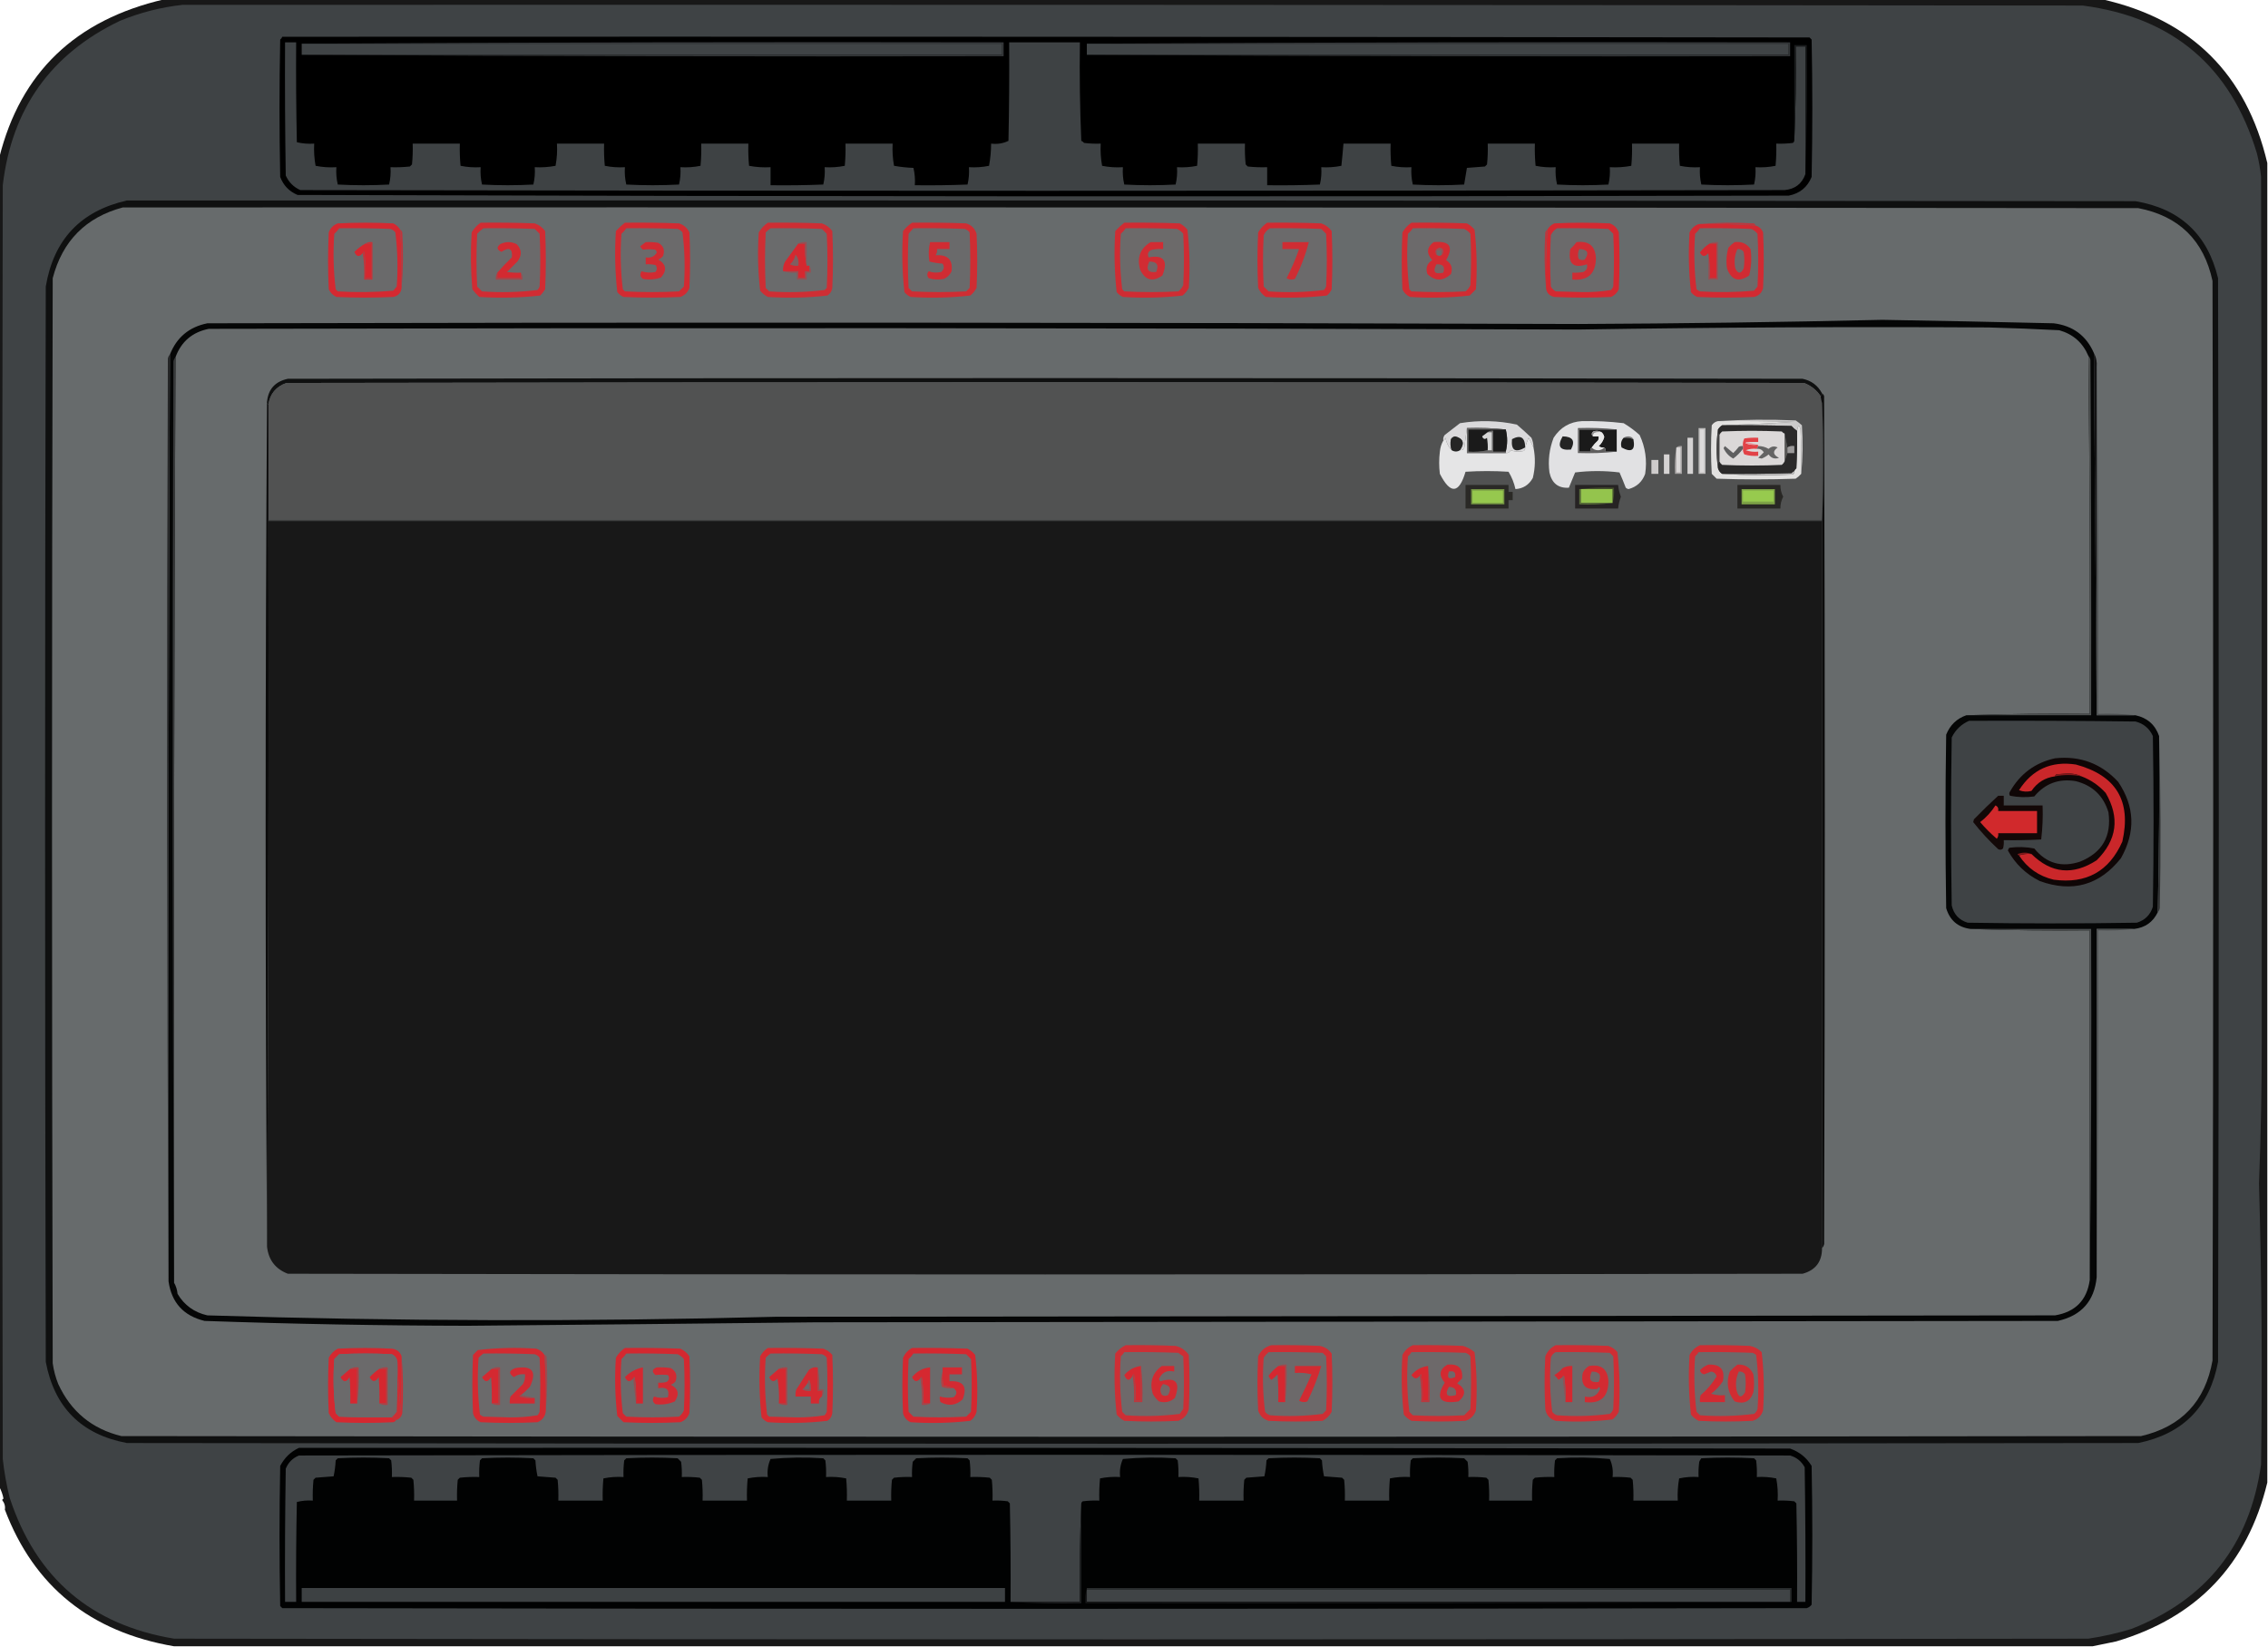 <?xml version="1.0" encoding="UTF-8"?>
<!DOCTYPE svg PUBLIC "-//W3C//DTD SVG 1.1//EN" "http://www.w3.org/Graphics/SVG/1.1/DTD/svg11.dtd">
<svg xmlns="http://www.w3.org/2000/svg" version="1.1" width="1635px" height="1187px" style="shape-rendering:geometricPrecision; text-rendering:geometricPrecision; image-rendering:optimizeQuality; fill-rule:evenodd; clip-rule:evenodd" xmlns:xlink="http://www.w3.org/1999/xlink">
<g><path style="opacity:0.904" fill="#010101" d="M 118.5,-0.5 C 584.167,-0.5 1049.83,-0.5 1515.5,-0.5C 1579.69,14.027 1619.36,53.361 1634.5,117.5C 1634.5,434.5 1634.5,751.5 1634.5,1068.5C 1620.21,1127.54 1583.88,1165.7 1525.5,1183C 1519.69,1184.13 1514.02,1185.3 1508.5,1186.5C 1047.5,1186.5 586.5,1186.5 125.5,1186.5C 65.149,1176.17 24.482,1143.33 3.5,1088C 3.935,1085.6 3.269,1083.27 1.5,1081C 1.833,1080.67 2.167,1080.33 2.5,1080C 1.98,1077.2 0.98,1074.36 -0.5,1071.5C -0.5,752.167 -0.5,432.833 -0.5,113.5C 14.812,52.253 54.478,14.253 118.5,-0.5 Z"/></g>
<g><path style="opacity:1" fill="#3f4345" d="M 131.5,3.5 C 588.167,3.333 1044.83,3.5 1501.5,4C 1566.34,12.511 1608.17,48.011 1627,110.5C 1628.42,116.089 1629.42,121.756 1630,127.5C 1630.43,334.055 1630.59,540.555 1630.5,747C 1630.55,782.478 1629.89,817.812 1628.5,853C 1630.46,920.356 1630.96,987.856 1630,1055.5C 1621.88,1113.25 1590.72,1152.75 1536.5,1174C 1526.34,1177.1 1516.01,1179.43 1505.5,1181C 1045.5,1181.67 585.5,1181.67 125.5,1181C 65.475,1171.08 25.975,1137.25 7,1079.5C 4.688,1070.27 3.021,1060.94 2,1051.5C 1.333,745.5 1.333,439.5 2,133.5C 8.46,78.378 36.627,38.878 86.5,15C 101.088,9.024 116.088,5.191 131.5,3.5 Z"/></g>
<g><path style="opacity:1" fill="#000000" d="M 203.5,26.5 C 570.5,26.333 937.5,26.5 1304.5,27C 1305,27.5 1305.5,28 1306,28.5C 1306.67,61.5 1306.67,94.5 1306,127.5C 1302.96,134.944 1297.46,139.444 1289.5,141C 931.166,141.833 572.833,141.667 214.5,140.5C 208.45,137.951 204.283,133.617 202,127.5C 201.333,94.5 201.333,61.5 202,28.5C 202.717,27.956 203.217,27.289 203.5,26.5 Z"/></g>
<g><path style="opacity:1" fill="#3e4244" d="M 1293.5,101.5 C 1294.5,79.006 1294.83,56.34 1294.5,33.5C 1296.83,33.5 1299.17,33.5 1301.5,33.5C 1301.5,64.167 1301.5,94.833 1301.5,125.5C 1299.01,132.477 1294.01,136.31 1286.5,137C 929.833,137.667 573.167,137.667 216.5,137C 211.667,134.833 208.167,131.333 206,126.5C 205.5,94.502 205.333,62.502 205.5,30.5C 208.167,30.5 210.833,30.5 213.5,30.5C 213.333,54.502 213.5,78.502 214,102.5C 218.066,103.464 222.233,103.797 226.5,103.5C 226.215,108.897 226.549,114.23 227.5,119.5C 232.456,120.494 237.456,120.827 242.5,120.5C 242.203,124.767 242.536,128.934 243.5,133C 255.833,133.667 268.167,133.667 280.5,133C 281.464,128.934 281.797,124.767 281.5,120.5C 286.179,120.666 290.845,120.499 295.5,120C 296,119.5 296.5,119 297,118.5C 297.499,113.511 297.666,108.511 297.5,103.5C 308.833,103.5 320.167,103.5 331.5,103.5C 331.334,108.844 331.501,114.177 332,119.5C 336.737,120.469 341.57,120.803 346.5,120.5C 346.203,124.767 346.536,128.934 347.5,133C 359.833,133.667 372.167,133.667 384.5,133C 385.464,128.934 385.797,124.767 385.5,120.5C 390.565,120.781 395.565,120.448 400.5,119.5C 401.495,114.208 401.828,108.875 401.5,103.5C 412.833,103.5 424.167,103.5 435.5,103.5C 435.334,108.844 435.501,114.177 436,119.5C 440.737,120.469 445.57,120.803 450.5,120.5C 450.203,124.767 450.536,128.934 451.5,133C 464.167,133.667 476.833,133.667 489.5,133C 490.464,128.934 490.797,124.767 490.5,120.5C 495.43,120.803 500.263,120.469 505,119.5C 505.499,114.177 505.666,108.844 505.5,103.5C 516.833,103.5 528.167,103.5 539.5,103.5C 539.334,108.844 539.501,114.177 540,119.5C 545.072,120.471 550.238,120.805 555.5,120.5C 555.5,124.833 555.5,129.167 555.5,133.5C 568.171,133.667 580.838,133.5 593.5,133C 594.464,128.934 594.797,124.767 594.5,120.5C 599.43,120.803 604.263,120.469 609,119.5C 609.499,114.177 609.666,108.844 609.5,103.5C 620.833,103.5 632.167,103.5 643.5,103.5C 643.215,108.897 643.549,114.23 644.5,119.5C 649.132,120.328 653.798,120.828 658.5,121C 659.464,125.066 659.797,129.233 659.5,133.5C 672.171,133.667 684.838,133.5 697.5,133C 698.464,128.934 698.797,124.767 698.5,120.5C 703.43,120.803 708.263,120.469 713,119.5C 713.977,114.207 714.477,108.874 714.5,103.5C 718.997,104.055 723.164,103.389 727,101.5C 727.5,77.836 727.667,54.169 727.5,30.5C 744.5,30.5 761.5,30.5 778.5,30.5C 778.167,54.176 778.5,77.843 779.5,101.5C 780.308,101.808 780.975,102.308 781.5,103C 785.486,103.499 789.486,103.666 793.5,103.5C 793.215,108.897 793.549,114.23 794.5,119.5C 799.456,120.494 804.456,120.827 809.5,120.5C 809.203,124.767 809.536,128.934 810.5,133C 822.833,133.667 835.167,133.667 847.5,133C 848.464,128.934 848.797,124.767 848.5,120.5C 853.43,120.803 858.263,120.469 863,119.5C 863.499,114.177 863.666,108.844 863.5,103.5C 874.833,103.5 886.167,103.5 897.5,103.5C 897.334,108.511 897.501,113.511 898,118.5C 898.5,119 899,119.5 899.5,120C 904.155,120.499 908.821,120.666 913.5,120.5C 913.5,124.833 913.5,129.167 913.5,133.5C 926.171,133.667 938.838,133.5 951.5,133C 952.464,128.934 952.797,124.767 952.5,120.5C 957.43,120.803 962.263,120.469 967,119.5C 967.567,114.166 968.067,108.833 968.5,103.5C 979.833,103.5 991.167,103.5 1002.5,103.5C 1002.33,108.844 1002.5,114.177 1003,119.5C 1007.74,120.469 1012.57,120.803 1017.5,120.5C 1017.2,124.767 1017.54,128.934 1018.5,133C 1030.83,133.667 1043.17,133.667 1055.5,133C 1056.17,129 1056.83,125 1057.5,121C 1061.83,120.667 1066.17,120.333 1070.5,120C 1071,119.5 1071.5,119 1072,118.5C 1072.5,113.511 1072.67,108.511 1072.5,103.5C 1083.83,103.5 1095.17,103.5 1106.5,103.5C 1106.33,108.844 1106.5,114.177 1107,119.5C 1111.74,120.469 1116.57,120.803 1121.5,120.5C 1121.2,124.767 1121.54,128.934 1122.5,133C 1134.83,133.667 1147.17,133.667 1159.5,133C 1160.46,128.934 1160.8,124.767 1160.5,120.5C 1165.76,120.805 1170.93,120.471 1176,119.5C 1176.5,114.177 1176.67,108.844 1176.5,103.5C 1187.83,103.5 1199.17,103.5 1210.5,103.5C 1210.33,108.844 1210.5,114.177 1211,119.5C 1215.74,120.469 1220.57,120.803 1225.5,120.5C 1225.2,124.767 1225.54,128.934 1226.5,133C 1239.17,133.667 1251.83,133.667 1264.5,133C 1265.46,128.934 1265.8,124.767 1265.5,120.5C 1270.43,120.803 1275.26,120.469 1280,119.5C 1280.5,114.177 1280.67,108.844 1280.5,103.5C 1284.51,103.666 1288.51,103.499 1292.5,103C 1293.06,102.617 1293.39,102.117 1293.5,101.5 Z"/></g>
<g><path style="opacity:1" fill="#404446" d="M 217.5,31.5 C 385.833,31.5 554.167,31.5 722.5,31.5C 722.5,34.167 722.5,36.833 722.5,39.5C 554.167,39.5 385.833,39.5 217.5,39.5C 217.5,36.833 217.5,34.167 217.5,31.5 Z"/></g>
<g><path style="opacity:1" fill="#404446" d="M 783.5,31.5 C 952.167,31.5 1120.83,31.5 1289.5,31.5C 1289.5,34.167 1289.5,36.833 1289.5,39.5C 1120.83,39.5 952.167,39.5 783.5,39.5C 783.5,36.833 783.5,34.167 783.5,31.5 Z"/></g>
<g><path style="opacity:1" fill="#191b1c" d="M 1301.5,125.5 C 1301.5,94.833 1301.5,64.167 1301.5,33.5C 1299.17,33.5 1296.83,33.5 1294.5,33.5C 1294.83,56.34 1294.5,79.006 1293.5,101.5C 1293.5,78.5 1293.5,55.5 1293.5,32.5C 1296.5,32.5 1299.5,32.5 1302.5,32.5C 1302.83,63.671 1302.5,94.671 1301.5,125.5 Z"/></g>
<g><path style="opacity:1" fill="#36393b" d="M 217.5,31.5 C 385.999,30.5 554.666,30.167 723.5,30.5C 723.5,33.833 723.5,37.167 723.5,40.5C 554.666,40.833 385.999,40.5 217.5,39.5C 385.833,39.5 554.167,39.5 722.5,39.5C 722.5,36.833 722.5,34.167 722.5,31.5C 554.167,31.5 385.833,31.5 217.5,31.5 Z"/></g>
<g><path style="opacity:1" fill="#333638" d="M 783.5,31.5 C 952.333,30.5 1121.33,30.167 1290.5,30.5C 1290.5,33.833 1290.5,37.167 1290.5,40.5C 1121.33,40.833 952.333,40.5 783.5,39.5C 952.167,39.5 1120.83,39.5 1289.5,39.5C 1289.5,36.833 1289.5,34.167 1289.5,31.5C 1120.83,31.5 952.167,31.5 783.5,31.5 Z"/></g>
<g><path style="opacity:1" fill="#0f1010" d="M 91.5,144.5 C 574.167,144.333 1056.83,144.5 1539.5,145C 1571.58,150.412 1591.41,168.912 1599,200.5C 1599.67,460.833 1599.67,721.167 1599,981.5C 1592.99,1013.85 1573.82,1033.35 1541.5,1040C 1058.17,1040.67 574.833,1040.67 91.5,1040C 58.68,1033.85 39.18,1014.35 33,981.5C 32.333,723.167 32.333,464.833 33,206.5C 38.672,172.664 58.172,151.998 91.5,144.5 Z"/></g>
<g><path style="opacity:1" fill="#676b6c" d="M 88.5,149.5 C 572.833,149.333 1057.17,149.5 1541.5,150C 1570.88,155.718 1588.72,173.218 1595,202.5C 1595.67,461.833 1595.67,721.167 1595,980.5C 1589.78,1010.05 1572.62,1028.22 1543.5,1035C 1058.17,1035.67 572.833,1035.67 87.5,1035C 66.335,1029.84 51.168,1017.34 42,997.5C 40.052,992.658 38.719,987.658 38,982.5C 37.333,721.833 37.333,461.167 38,200.5C 45.015,173.652 61.848,156.652 88.5,149.5 Z"/></g>
<g><path style="opacity:1" fill="#bb383f" d="M 1224.5,161.5 C 1237.66,160.34 1250.99,160.173 1264.5,161C 1265.06,161.383 1265.39,161.883 1265.5,162.5C 1251.87,161.554 1238.2,161.22 1224.5,161.5 Z"/></g>
<g><path style="opacity:1" fill="#d22b32" d="M 450.5,160.5 C 463.504,160.333 476.504,160.5 489.5,161C 492.913,162.077 495.413,164.244 497,167.5C 497.667,180.833 497.667,194.167 497,207.5C 495.833,210.667 493.667,212.833 490.5,214C 476.833,214.667 463.167,214.667 449.5,214C 447.714,213.215 446.214,212.049 445,210.5C 443.367,195.927 443.034,181.26 444,166.5C 446.063,164.266 448.229,162.266 450.5,160.5 Z"/></g>
<g><path style="opacity:1" fill="#d12b32" d="M 913.5,160.5 C 926.504,160.333 939.504,160.5 952.5,161C 955.539,162.031 958.039,163.865 960,166.5C 960.667,180.5 960.667,194.5 960,208.5C 959.215,210.286 958.049,211.786 956.5,213C 941.927,214.633 927.26,214.966 912.5,214C 910.083,212.337 908.25,210.171 907,207.5C 906.333,194.167 906.333,180.833 907,167.5C 908.694,164.642 910.861,162.309 913.5,160.5 Z"/></g>
<g><path style="opacity:1" fill="#cf2d33" d="M 657.5,160.5 C 670.504,160.333 683.504,160.5 696.5,161C 700.333,162.167 702.833,164.667 704,168.5C 704.667,181.5 704.667,194.5 704,207.5C 702.878,209.624 701.378,211.457 699.5,213C 685.26,214.632 670.927,214.965 656.5,214C 654.714,213.215 653.214,212.049 652,210.5C 650.367,195.927 650.034,181.26 651,166.5C 652.914,164.144 655.081,162.144 657.5,160.5 Z"/></g>
<g><path style="opacity:1" fill="#6b6a6b" d="M 451.5,164.5 C 463.838,164.333 476.171,164.5 488.5,165C 489.931,165.465 491.097,166.299 492,167.5C 493.628,180.405 493.961,193.405 493,206.5C 491.833,207.667 490.667,208.833 489.5,210C 476.5,210.667 463.5,210.667 450.5,210C 450,209.5 449.5,209 449,208.5C 447.371,195.261 447.038,181.928 448,168.5C 449.376,167.295 450.542,165.962 451.5,164.5 Z"/></g>
<g><path style="opacity:1" fill="#6a6a6b" d="M 658.5,164.5 C 670.838,164.333 683.171,164.5 695.5,165C 696.931,165.465 698.097,166.299 699,167.5C 699.667,180.833 699.667,194.167 699,207.5C 698.167,208.333 697.333,209.167 696.5,210C 683.5,210.667 670.5,210.667 657.5,210C 656.667,209.167 655.833,208.333 655,207.5C 654.333,194.5 654.333,181.5 655,168.5C 656.102,167.051 657.269,165.718 658.5,164.5 Z"/></g>
<g><path style="opacity:1" fill="#6b6a6b" d="M 915.5,164.5 C 927.838,164.333 940.171,164.5 952.5,165C 953.667,166.167 954.833,167.333 956,168.5C 956.667,181.167 956.667,193.833 956,206.5C 955.626,207.416 955.126,208.25 954.5,209C 941.261,210.629 927.928,210.962 914.5,210C 913.333,208.833 912.167,207.667 911,206.5C 910.333,194.167 910.333,181.833 911,169.5C 912.025,167.313 913.525,165.646 915.5,164.5 Z"/></g>
<g><path style="opacity:1" fill="#d42931" d="M 288.5,165.5 C 289.429,179.471 289.762,193.471 289.5,207.5C 289.089,211.079 287.089,213.246 283.5,214C 269.833,214.667 256.167,214.667 242.5,214C 240,212.833 238.167,211 237,208.5C 236.333,194.833 236.333,181.167 237,167.5C 238.167,164.333 240.333,162.167 243.5,161C 256.833,160.333 270.167,160.333 283.5,161C 285.618,162.049 287.284,163.549 288.5,165.5 Z"/></g>
<g><path style="opacity:1" fill="#6a6a6b" d="M 244.5,164.5 C 256.838,164.333 269.171,164.5 281.5,165C 282.931,165.465 284.097,166.299 285,167.5C 286.628,180.405 286.961,193.405 286,206.5C 285.167,207.5 284.333,208.5 283.5,209.5C 270.212,210.648 256.879,210.815 243.5,210C 243,209.5 242.5,209 242,208.5C 240.371,195.261 240.038,181.928 241,168.5C 242.376,167.295 243.542,165.962 244.5,164.5 Z"/></g>
<g><path style="opacity:1" fill="#ce2e34" d="M 553.5,160.5 C 566.504,160.333 579.504,160.5 592.5,161C 595.539,162.031 598.039,163.865 600,166.5C 600.667,180.167 600.667,193.833 600,207.5C 599.654,209.848 598.487,211.681 596.5,213C 582.26,214.632 567.927,214.965 553.5,214C 551.376,212.878 549.543,211.378 548,209.5C 546.369,195.594 546.036,181.594 547,167.5C 548.694,164.642 550.861,162.309 553.5,160.5 Z"/></g>
<g><path style="opacity:1" fill="#6a6b6c" d="M 555.5,164.5 C 567.838,164.333 580.171,164.5 592.5,165C 593.667,166.167 594.833,167.333 596,168.5C 596.667,181.5 596.667,194.5 596,207.5C 595.5,208 595,208.5 594.5,209C 581.261,210.629 567.928,210.962 554.5,210C 553.667,209.167 552.833,208.333 552,207.5C 551.333,194.167 551.333,180.833 552,167.5C 553.145,166.364 554.312,165.364 555.5,164.5 Z"/></g>
<g><path style="opacity:1" fill="#d42931" d="M 1114.5,207.5 C 1114.24,193.471 1114.57,179.471 1115.5,165.5C 1116.67,163.496 1118.34,161.996 1120.5,161C 1133.83,160.333 1147.17,160.333 1160.5,161C 1163.67,162.167 1165.83,164.333 1167,167.5C 1167.67,181.167 1167.67,194.833 1167,208.5C 1165.83,211 1164,212.833 1161.5,214C 1147.83,214.667 1134.17,214.667 1120.5,214C 1116.91,213.246 1114.91,211.079 1114.5,207.5 Z"/></g>
<g><path style="opacity:1" fill="#6b6a6b" d="M 1122.5,164.5 C 1134.84,164.333 1147.17,164.5 1159.5,165C 1160.67,166.167 1161.83,167.333 1163,168.5C 1163.67,181.167 1163.67,193.833 1163,206.5C 1162.63,207.416 1162.13,208.25 1161.5,209C 1154.6,210.131 1147.6,210.631 1140.5,210.5C 1134.17,210.333 1127.83,210.167 1121.5,210C 1120,209.167 1118.83,208 1118,206.5C 1117.33,194.167 1117.33,181.833 1118,169.5C 1119.02,167.313 1120.52,165.646 1122.5,164.5 Z"/></g>
<g><path style="opacity:1" fill="#c0353c" d="M 288.5,165.5 C 289.222,165.918 289.722,166.584 290,167.5C 290.827,181.006 290.66,194.34 289.5,207.5C 289.762,193.471 289.429,179.471 288.5,165.5 Z"/></g>
<g><path style="opacity:1" fill="#d12c33" d="M 346.5,160.5 C 359.504,160.333 372.504,160.5 385.5,161C 388.539,162.031 391.039,163.865 393,166.5C 393.667,180.5 393.667,194.5 393,208.5C 391.954,210.09 390.787,211.59 389.5,213C 374.927,214.633 360.26,214.966 345.5,214C 343.649,212.316 341.982,210.483 340.5,208.5C 339.334,194.846 339.167,181.179 340,167.5C 341.694,164.642 343.861,162.309 346.5,160.5 Z"/></g>
<g><path style="opacity:1" fill="#6b6a6b" d="M 348.5,164.5 C 360.838,164.333 373.171,164.5 385.5,165C 386.667,166.167 387.833,167.333 389,168.5C 389.667,181.167 389.667,193.833 389,206.5C 388.626,207.416 388.126,208.25 387.5,209C 374.261,210.629 360.928,210.962 347.5,210C 346.333,208.833 345.167,207.667 344,206.5C 343.333,193.833 343.333,181.167 344,168.5C 345.397,166.93 346.897,165.596 348.5,164.5 Z"/></g>
<g><path style="opacity:1" fill="#d12c32" d="M 1017.5,160.5 C 1030.84,160.333 1044.17,160.5 1057.5,161C 1059.61,162.141 1061.44,163.641 1063,165.5C 1064.63,179.74 1064.97,194.073 1064,208.5C 1062.5,210 1061,211.5 1059.5,213C 1045.26,214.632 1030.93,214.965 1016.5,214C 1014,212.833 1012.17,211 1011,208.5C 1010.33,194.833 1010.33,181.167 1011,167.5C 1012.69,164.642 1014.86,162.309 1017.5,160.5 Z"/></g>
<g><path style="opacity:1" fill="#6c6a6b" d="M 1018.5,164.5 C 1030.84,164.333 1043.17,164.5 1055.5,165C 1057.29,165.785 1058.79,166.951 1060,168.5C 1060.67,180.833 1060.67,193.167 1060,205.5C 1059.22,207.286 1058.05,208.786 1056.5,210C 1043.5,210.667 1030.5,210.667 1017.5,210C 1017,209.5 1016.5,209 1016,208.5C 1014.37,195.261 1014.04,181.928 1015,168.5C 1016.38,167.295 1017.54,165.962 1018.5,164.5 Z"/></g>
<g><path style="opacity:1" fill="#bc373e" d="M 1115.5,165.5 C 1114.57,179.471 1114.24,193.471 1114.5,207.5C 1113.34,194.34 1113.17,181.006 1114,167.5C 1114.28,166.584 1114.78,165.918 1115.5,165.5 Z"/></g>
<g><path style="opacity:1" fill="#d6272f" d="M 263.5,175.5 C 264.833,175.5 266.167,175.5 267.5,175.5C 267.5,183.833 267.5,192.167 267.5,200.5C 266.167,200.5 264.833,200.5 263.5,200.5C 263.83,194.132 263.496,187.798 262.5,181.5C 261.893,181.624 261.56,181.957 261.5,182.5C 258.941,185.466 256.941,185.133 255.5,181.5C 257.902,179.091 260.569,177.091 263.5,175.5 Z"/></g>
<g><path style="opacity:1" fill="#c4343a" d="M 263.5,175.5 C 264.919,174.549 266.585,174.216 268.5,174.5C 268.5,183.5 268.5,192.5 268.5,201.5C 266.5,201.5 264.5,201.5 262.5,201.5C 262.823,194.978 262.49,188.645 261.5,182.5C 261.56,181.957 261.893,181.624 262.5,181.5C 263.496,187.798 263.83,194.132 263.5,200.5C 264.833,200.5 266.167,200.5 267.5,200.5C 267.5,192.167 267.5,183.833 267.5,175.5C 266.167,175.5 264.833,175.5 263.5,175.5 Z"/></g>
<g><path style="opacity:1" fill="#d32a31" d="M 375.5,196.5 C 375.5,197.833 375.5,199.167 375.5,200.5C 369.833,200.5 364.167,200.5 358.5,200.5C 358.5,199.167 358.5,197.833 358.5,196.5C 361.768,192.729 365.268,189.062 369,185.5C 369.638,179.165 367.138,177.832 361.5,181.5C 358.177,180.062 357.844,178.229 360.5,176C 364.5,174 368.5,174 372.5,176C 376.235,179.884 376.402,184.051 373,188.5C 370.5,191 368,193.5 365.5,196C 368.817,196.498 372.15,196.665 375.5,196.5 Z"/></g>
<g><path style="opacity:1" fill="#d12b32" d="M 465.5,174.5 C 468.518,174.335 471.518,174.502 474.5,175C 478.292,177.053 479.458,180.219 478,184.5C 477.097,185.701 475.931,186.535 474.5,187C 480.353,190.451 481.019,194.785 476.5,200C 472.259,201.457 467.926,201.791 463.5,201C 461.44,199.507 461.107,197.674 462.5,195.5C 465.773,196.585 469.106,196.752 472.5,196C 473.833,194.333 473.833,192.667 472.5,191C 470.19,190.503 467.857,190.337 465.5,190.5C 465.5,188.833 465.5,187.167 465.5,185.5C 469.07,186.107 471.737,184.94 473.5,182C 473.355,181.228 473.022,180.561 472.5,180C 469.428,179.544 466.428,179.544 463.5,180C 462.643,179.311 461.977,178.478 461.5,177.5C 462.901,176.479 464.235,175.479 465.5,174.5 Z"/></g>
<g><path style="opacity:1" fill="#d22b32" d="M 1033.5,174.5 C 1045.1,173.397 1048.1,177.73 1042.5,187.5C 1046.25,189.829 1047.42,193.163 1046,197.5C 1040.26,202.773 1034.59,202.773 1029,197.5C 1027.58,193.163 1028.75,189.829 1032.5,187.5C 1028.16,182.582 1028.5,178.249 1033.5,174.5 Z"/></g>
<g><path style="opacity:1" fill="#d02c33" d="M 1136.5,174.5 C 1145.37,173.414 1150.03,177.247 1150.5,186C 1150.36,197.306 1144.7,202.473 1133.5,201.5C 1133.5,199.833 1133.5,198.167 1133.5,196.5C 1136.19,196.664 1138.85,196.497 1141.5,196C 1143.8,194.737 1144.63,192.903 1144,190.5C 1134.2,193.717 1130.2,190.051 1132,179.5C 1133.71,177.963 1135.21,176.296 1136.5,174.5 Z"/></g>
<g><path style="opacity:1" fill="#d52830" d="M 575.5,175.5 C 577.167,175.5 578.833,175.5 580.5,175.5C 580.179,181.026 580.512,186.36 581.5,191.5C 582.167,191.5 582.833,191.5 583.5,191.5C 583.5,192.833 583.5,194.167 583.5,195.5C 582.5,195.5 581.5,195.5 580.5,195.5C 580.5,197.167 580.5,198.833 580.5,200.5C 578.833,200.5 577.167,200.5 575.5,200.5C 575.5,198.833 575.5,197.167 575.5,195.5C 571.833,195.5 568.167,195.5 564.5,195.5C 564.298,193.011 564.798,190.677 566,188.5C 569.188,184.099 572.355,179.766 575.5,175.5 Z"/></g>
<g><path style="opacity:1" fill="#974f53" d="M 575.5,175.5 C 577.265,174.539 579.265,174.205 581.5,174.5C 581.5,180.167 581.5,185.833 581.5,191.5C 580.512,186.36 580.179,181.026 580.5,175.5C 578.833,175.5 577.167,175.5 575.5,175.5 Z"/></g>
<g><path style="opacity:1" fill="#d02c33" d="M 670.5,174.5 C 675.167,174.5 679.833,174.5 684.5,174.5C 684.5,176.167 684.5,177.833 684.5,179.5C 681.5,179.5 678.5,179.5 675.5,179.5C 675.714,181.144 675.38,182.644 674.5,184C 683.178,183.343 687.012,187.177 686,195.5C 684.833,198 683,199.833 680.5,201C 676.775,201.76 673.108,201.593 669.5,200.5C 668.167,198.833 668.167,197.167 669.5,195.5C 672.438,196.575 675.438,196.741 678.5,196C 680.602,194.267 680.935,192.267 679.5,190C 676.242,189.788 673.076,189.288 670,188.5C 669.227,183.748 669.393,179.081 670.5,174.5 Z"/></g>
<g><path style="opacity:1" fill="#cf2d33" d="M 924.5,174.5 C 930.833,174.5 937.167,174.5 943.5,174.5C 941.171,183.668 937.837,192.501 933.5,201C 931.421,201.808 929.421,201.641 927.5,200.5C 931.02,193.672 934.02,186.672 936.5,179.5C 932.5,179.5 928.5,179.5 924.5,179.5C 924.5,177.833 924.5,176.167 924.5,174.5 Z"/></g>
<g><path style="opacity:1" fill="#6a6b6b" d="M 1039.5,183.5 C 1038.29,184.686 1036.96,184.686 1035.5,183.5C 1035.5,182.5 1035.5,181.5 1035.5,180.5C 1036.83,180.5 1038.17,180.5 1039.5,180.5C 1039.5,181.5 1039.5,182.5 1039.5,183.5 Z"/></g>
<g><path style="opacity:1" fill="#8b585a" d="M 1039.5,183.5 C 1039.5,182.5 1039.5,181.5 1039.5,180.5C 1038.17,180.5 1036.83,180.5 1035.5,180.5C 1035.5,181.5 1035.5,182.5 1035.5,183.5C 1034.09,180.971 1034.93,179.304 1038,178.5C 1038.77,178.645 1039.44,178.978 1040,179.5C 1040.76,181.066 1040.6,182.399 1039.5,183.5 Z"/></g>
<g><path style="opacity:1" fill="#6e6869" d="M 1138.5,179.5 C 1144.49,179.664 1145.82,182.164 1142.5,187C 1140.89,187.72 1139.39,187.554 1138,186.5C 1137.3,184.071 1137.46,181.738 1138.5,179.5 Z"/></g>
<g><path style="opacity:1" fill="#805e60" d="M 573.5,183.5 C 575.369,185.635 576.036,188.302 575.5,191.5C 573.396,191.799 571.396,191.466 569.5,190.5C 571.616,188.6 572.949,186.267 573.5,183.5 Z"/></g>
<g><path style="opacity:1" fill="#766565" d="M 1035.5,190.5 C 1040.22,190.206 1041.89,192.206 1040.5,196.5C 1034.29,197.967 1032.62,195.967 1035.5,190.5 Z"/></g>
<g><path style="opacity:1" fill="#974f53" d="M 583.5,191.5 C 584.451,192.919 584.784,194.585 584.5,196.5C 583.5,196.5 582.5,196.5 581.5,196.5C 581.5,198.167 581.5,199.833 581.5,201.5C 579.167,201.5 576.833,201.5 574.5,201.5C 574.5,199.833 574.5,198.167 574.5,196.5C 570.958,196.813 567.625,196.479 564.5,195.5C 568.167,195.5 571.833,195.5 575.5,195.5C 575.5,197.167 575.5,198.833 575.5,200.5C 577.167,200.5 578.833,200.5 580.5,200.5C 580.5,198.833 580.5,197.167 580.5,195.5C 581.5,195.5 582.5,195.5 583.5,195.5C 583.5,194.167 583.5,192.833 583.5,191.5 Z"/></g>
<g><path style="opacity:1" fill="#a84449" d="M 358.5,196.5 C 358.5,197.833 358.5,199.167 358.5,200.5C 364.167,200.5 369.833,200.5 375.5,200.5C 375.5,199.167 375.5,197.833 375.5,196.5C 376.451,197.919 376.784,199.585 376.5,201.5C 370.167,201.5 363.833,201.5 357.5,201.5C 357.216,199.585 357.549,197.919 358.5,196.5 Z"/></g>
<g><path style="opacity:1" fill="#d22a32" d="M 1224.5,161.5 C 1238.2,161.22 1251.87,161.554 1265.5,162.5C 1268.09,163.254 1269.92,164.921 1271,167.5C 1271.67,180.833 1271.67,194.167 1271,207.5C 1270.17,211 1268,213.167 1264.5,214C 1250.83,214.667 1237.17,214.667 1223.5,214C 1221.71,213.215 1220.21,212.049 1219,210.5C 1217.39,196.235 1217.05,181.902 1218,167.5C 1219.41,164.591 1221.57,162.591 1224.5,161.5 Z"/></g>
<g><path style="opacity:1" fill="#6c6a6a" d="M 1225.5,164.5 C 1237.84,164.333 1250.17,164.5 1262.5,165C 1264.29,165.785 1265.79,166.951 1267,168.5C 1267.67,181.167 1267.67,193.833 1267,206.5C 1266.17,207.5 1265.33,208.5 1264.5,209.5C 1251.55,210.647 1238.55,210.814 1225.5,210C 1224.58,209.626 1223.75,209.126 1223,208.5C 1221.37,195.261 1221.04,181.928 1222,168.5C 1223.38,167.295 1224.54,165.962 1225.5,164.5 Z"/></g>
<g><path style="opacity:1" fill="#935155" d="M 1232.5,175.5 C 1234.26,174.539 1236.26,174.205 1238.5,174.5C 1238.5,183.5 1238.5,192.5 1238.5,201.5C 1236.17,201.5 1233.83,201.5 1231.5,201.5C 1231.5,195.167 1231.5,188.833 1231.5,182.5C 1232.5,187.738 1232.83,193.738 1232.5,200.5C 1234.17,200.5 1235.83,200.5 1237.5,200.5C 1237.5,192.167 1237.5,183.833 1237.5,175.5C 1235.83,175.5 1234.17,175.5 1232.5,175.5 Z"/></g>
<g><path style="opacity:1" fill="#d12b32" d="M 1250.5,174.5 C 1255.38,173.861 1259.22,175.527 1262,179.5C 1262.87,185.917 1262.54,192.251 1261,198.5C 1253.51,203.67 1248.18,202.003 1245,193.5C 1244.25,188.428 1244.58,183.428 1246,178.5C 1247.4,176.93 1248.9,175.596 1250.5,174.5 Z"/></g>
<g><path style="opacity:1" fill="#6f6869" d="M 1252.5,179.5 C 1254.39,179.297 1255.89,179.963 1257,181.5C 1257.67,185.5 1257.67,189.5 1257,193.5C 1255,197.5 1253,197.5 1251,193.5C 1249.97,188.543 1250.47,183.876 1252.5,179.5 Z"/></g>
<g><path style="opacity:1" fill="#d52830" d="M 1232.5,175.5 C 1234.17,175.5 1235.83,175.5 1237.5,175.5C 1237.5,183.833 1237.5,192.167 1237.5,200.5C 1235.83,200.5 1234.17,200.5 1232.5,200.5C 1232.83,193.738 1232.5,187.738 1231.5,182.5C 1229.11,185.27 1227.11,185.103 1225.5,182C 1227.38,179.384 1229.72,177.218 1232.5,175.5 Z"/></g>
<g><path style="opacity:1" fill="#cf2c33" d="M 810.5,160.5 C 823.837,160.333 837.171,160.5 850.5,161C 852.609,162.141 854.442,163.641 856,165.5C 857.631,179.406 857.964,193.406 857,207.5C 855.878,209.624 854.378,211.457 852.5,213C 838.26,214.632 823.927,214.965 809.5,214C 807.714,213.215 806.214,212.049 805,210.5C 803.384,195.902 803.051,181.235 804,166.5C 806.063,164.266 808.229,162.266 810.5,160.5 Z"/></g>
<g><path style="opacity:1" fill="#6c6a6a" d="M 811.5,164.5 C 823.838,164.333 836.171,164.5 848.5,165C 850.286,165.785 851.786,166.951 853,168.5C 853.667,180.833 853.667,193.167 853,205.5C 852.215,207.286 851.049,208.786 849.5,210C 836.5,210.667 823.5,210.667 810.5,210C 810,209.5 809.5,209 809,208.5C 807.371,195.261 807.038,181.928 808,168.5C 809.376,167.295 810.542,165.962 811.5,164.5 Z"/></g>
<g><path style="opacity:1" fill="#d12c33" d="M 829.5,174.5 C 832.5,174.5 835.5,174.5 838.5,174.5C 838.5,176.167 838.5,177.833 838.5,179.5C 835.813,179.336 833.146,179.503 830.5,180C 827.8,180.949 826.967,182.783 828,185.5C 838.949,183.474 842.282,187.807 838,198.5C 831.035,203.453 825.702,202.12 822,194.5C 819.411,185.706 821.911,179.04 829.5,174.5 Z"/></g>
<g><path style="opacity:1" fill="#736667" d="M 828.5,188.5 C 833.984,188.481 835.65,190.981 833.5,196C 827.593,196.746 825.927,194.246 828.5,188.5 Z"/></g>
<g><path style="opacity:1" fill="#050606" d="M 1509.5,254.5 C 1510.16,341.646 1510.82,428.646 1511.5,515.5C 1520.83,515.5 1530.17,515.5 1539.5,515.5C 1548.02,517.357 1553.69,522.357 1556.5,530.5C 1556.81,572.857 1556.48,615.19 1555.5,657.5C 1552.08,664.573 1546.41,668.573 1538.5,669.5C 1529.5,669.5 1520.5,669.5 1511.5,669.5C 1511.5,753.167 1511.5,836.833 1511.5,920.5C 1509.81,937.691 1500.48,948.191 1483.5,952C 1185.17,952.333 886.833,952.667 588.5,953C 504.668,953.94 420.834,954.774 337,955.5C 273.812,955.376 210.646,954.209 147.5,952C 132.367,948.369 123.701,938.869 121.5,923.5C 121.171,700.812 121.504,478.146 122.5,255.5C 127.378,243.127 136.378,235.627 149.5,233C 479.001,232.226 808.501,232.392 1138,233.5C 1211.01,233.178 1284.01,232.178 1357,230.5C 1398.17,231.198 1439.34,232.032 1480.5,233C 1494.39,234.754 1504.06,241.921 1509.5,254.5 Z"/></g>
<g><path style="opacity:1" fill="#676b6c" d="M 1505.5,256.5 C 1506.49,342.478 1506.82,428.478 1506.5,514.5C 1476.66,514.169 1447,514.502 1417.5,515.5C 1410.61,517.89 1405.77,522.557 1403,529.5C 1402.33,571.167 1402.33,612.833 1403,654.5C 1405.61,663.279 1411.44,668.279 1420.5,669.5C 1449,670.498 1477.66,670.831 1506.5,670.5C 1506.5,754.5 1506.5,838.5 1506.5,922.5C 1504.48,937.02 1496.15,945.52 1481.5,948C 1174.17,948.333 866.833,948.667 559.5,949C 422.821,952.583 286.154,952.249 149.5,948C 140.053,945.871 132.886,940.704 128,932.5C 127.721,929.543 126.887,926.877 125.5,924.5C 125.171,702.146 125.504,479.812 126.5,257.5C 130.607,246.234 138.607,239.401 150.5,237C 479.667,236.227 808.834,236.393 1138,237.5C 1236.49,235.93 1334.99,235.43 1433.5,236C 1450.51,236.43 1467.51,237.097 1484.5,238C 1494.49,240.828 1501.49,246.995 1505.5,256.5 Z"/></g>
<g><path style="opacity:1" fill="#242526" d="M 122.5,255.5 C 121.504,478.146 121.171,700.812 121.5,923.5C 120.334,702 120.167,480.334 121,258.5C 121.232,257.263 121.732,256.263 122.5,255.5 Z"/></g>
<g><path style="opacity:1" fill="#37393a" d="M 126.5,257.5 C 125.504,479.812 125.171,702.146 125.5,924.5C 124.334,703.334 124.167,482 125,260.5C 125.232,259.263 125.732,258.263 126.5,257.5 Z"/></g>
<g><path style="opacity:1" fill="#4d5050" d="M 1505.5,256.5 C 1506.27,257.263 1506.77,258.263 1507,259.5C 1507.5,344.833 1507.67,430.166 1507.5,515.5C 1477.5,515.5 1447.5,515.5 1417.5,515.5C 1447,514.502 1476.66,514.169 1506.5,514.5C 1506.82,428.478 1506.49,342.478 1505.5,256.5 Z"/></g>
<g><path style="opacity:1" fill="#131314" d="M 1509.5,254.5 C 1511.17,257.507 1511.84,260.84 1511.5,264.5C 1511.5,348.167 1511.5,431.833 1511.5,515.5C 1510.82,428.646 1510.16,341.646 1509.5,254.5 Z"/></g>
<g><path style="opacity:1" fill="#4c4f50" d="M 1511.5,264.5 C 1512.5,347.665 1512.83,430.998 1512.5,514.5C 1521.68,514.173 1530.68,514.507 1539.5,515.5C 1530.17,515.5 1520.83,515.5 1511.5,515.5C 1511.5,431.833 1511.5,348.167 1511.5,264.5 Z"/></g>
<g><path style="opacity:1" fill="#0f1010" d="M 1313.5,283.5 C 1313.67,284.492 1313.34,285.158 1312.5,285.5C 1309.58,281.089 1305.58,277.923 1300.5,276C 935.833,275.333 571.167,275.333 206.5,276C 199.034,278.625 194.701,283.792 193.5,291.5C 192.662,291.158 192.328,290.492 192.5,289.5C 193.395,280.432 198.395,274.932 207.5,273C 571.5,272.333 935.5,272.333 1299.5,273C 1305.85,274.334 1310.52,277.834 1313.5,283.5 Z"/></g>
<g><path style="opacity:1" fill="#515252" d="M 1312.5,285.5 C 1312.63,287.216 1312.96,288.883 1313.5,290.5C 1313.5,318.5 1313.5,346.5 1313.5,374.5C 940.167,374.5 566.833,374.5 193.5,374.5C 193.5,346.833 193.5,319.167 193.5,291.5C 194.701,283.792 199.034,278.625 206.5,276C 571.167,275.333 935.833,275.333 1300.5,276C 1305.58,277.923 1309.58,281.089 1312.5,285.5 Z"/></g>
<g><path style="opacity:1" fill="#0b0b0b" d="M 192.5,289.5 C 192.328,290.492 192.662,291.158 193.5,291.5C 193.5,319.167 193.5,346.833 193.5,374.5C 193.5,374.833 193.5,375.167 193.5,375.5C 193.833,550.001 193.5,724.334 192.5,898.5C 191.168,695.373 191.168,492.373 192.5,289.5 Z"/></g>
<g><path style="opacity:1" fill="#dad9db" d="M 1105.5,322.5 C 1104.44,320.192 1103.28,317.858 1102,315.5C 1100.96,317.833 1100.12,320.166 1099.5,322.5C 1099.59,323.496 1099.25,324.329 1098.5,325C 1095.24,325.784 1092.07,325.617 1089,324.5C 1088.29,325.973 1087.12,326.64 1085.5,326.5C 1085.5,326.167 1085.5,325.833 1085.5,325.5C 1086.83,320.167 1086.83,314.833 1085.5,309.5C 1076.35,308.506 1067.01,308.173 1057.5,308.5C 1056.83,313.349 1056.17,318.349 1055.5,323.5C 1054.58,324.127 1053.58,324.461 1052.5,324.5C 1056.04,319.351 1054.88,316.018 1049,314.5C 1047.67,314.755 1046.67,315.422 1046,316.5C 1045.4,319.221 1045.57,321.887 1046.5,324.5C 1044.16,322.035 1042.66,319.035 1042,315.5C 1041.72,316.416 1041.22,317.082 1040.5,317.5C 1040.24,316.022 1040.57,314.689 1041.5,313.5C 1045.17,310.667 1048.83,307.833 1052.5,305C 1066.26,302.729 1079.92,303.062 1093.5,306C 1097.09,309.05 1100.59,312.216 1104,315.5C 1104.98,317.74 1105.48,320.073 1105.5,322.5 Z"/></g>
<g><path style="opacity:1" fill="#e1e1e3" d="M 1140.5,303.5 C 1150.54,303.287 1160.54,303.787 1170.5,305C 1174.6,307.467 1178.43,310.301 1182,313.5C 1186.14,322.412 1187.48,331.746 1186,341.5C 1183.94,347.211 1179.94,350.877 1174,352.5C 1173.23,352.355 1172.56,352.022 1172,351.5C 1170.6,347.793 1169.1,344.126 1167.5,340.5C 1156.83,339.167 1146.17,339.167 1135.5,340.5C 1134,344.167 1132.5,347.833 1131,351.5C 1123.4,351.992 1118.73,348.325 1117,340.5C 1115.88,331.908 1116.88,323.574 1120,315.5C 1124.89,307.978 1131.72,303.978 1140.5,303.5 Z"/></g>
<g><path style="opacity:1" fill="#cccbcb" d="M 1238.5,303.5 C 1257,302.338 1275.66,302.171 1294.5,303C 1296.09,304.046 1297.59,305.213 1299,306.5C 1299.83,318.341 1299.66,330.007 1298.5,341.5C 1298.67,330.828 1298.5,320.161 1298,309.5C 1297.03,305.905 1296.19,306.238 1295.5,310.5C 1294.04,309.542 1292.71,308.376 1291.5,307C 1274.84,306.5 1258.17,306.333 1241.5,306.5C 1258.71,305.943 1276.05,305.11 1293.5,304C 1275.17,303.5 1256.84,303.333 1238.5,303.5 Z"/></g>
<g><path style="opacity:1" fill="#1a1a1a" d="M 1085.5,309.5 C 1086.83,314.833 1086.83,320.167 1085.5,325.5C 1082.5,325.5 1079.5,325.5 1076.5,325.5C 1076.5,320.5 1076.5,315.5 1076.5,310.5C 1074.9,310.232 1073.57,310.566 1072.5,311.5C 1071.19,312.476 1069.85,313.476 1068.5,314.5C 1069.29,316.488 1070.46,316.821 1072,315.5C 1072.5,318.482 1072.66,321.482 1072.5,324.5C 1068.03,325.486 1063.36,325.819 1058.5,325.5C 1058.5,320.167 1058.5,314.833 1058.5,309.5C 1067.5,309.5 1076.5,309.5 1085.5,309.5 Z"/></g>
<g><path style="opacity:1" fill="#1a1a1a" d="M 1165.5,309.5 C 1165.5,314.833 1165.5,320.167 1165.5,325.5C 1162.83,325.5 1160.17,325.5 1157.5,325.5C 1157.74,324.209 1157.4,323.209 1156.5,322.5C 1155.02,322.762 1153.69,322.429 1152.5,321.5C 1154.44,319.72 1155.78,317.553 1156.5,315C 1156.19,313.541 1155.53,312.374 1154.5,311.5C 1152.71,310.378 1150.71,310.211 1148.5,311C 1147.21,312.292 1147.21,313.458 1148.5,314.5C 1149.83,314.5 1151.17,314.5 1152.5,314.5C 1152.65,315.552 1152.48,316.552 1152,317.5C 1150.29,319.037 1148.79,320.704 1147.5,322.5C 1146.6,323.209 1146.26,324.209 1146.5,325.5C 1143.83,325.5 1141.17,325.5 1138.5,325.5C 1138.5,320.167 1138.5,314.833 1138.5,309.5C 1147.5,309.5 1156.5,309.5 1165.5,309.5 Z"/></g>
<g><path style="opacity:1" fill="#bcbbba" d="M 1224.5,308.5 C 1226.17,308.5 1227.83,308.5 1229.5,308.5C 1229.5,319.5 1229.5,330.5 1229.5,341.5C 1227.83,341.5 1226.17,341.5 1224.5,341.5C 1224.5,330.5 1224.5,319.5 1224.5,308.5 Z"/></g>
<g><path style="opacity:1" fill="#dcdada" d="M 1225.5,309.5 C 1226.5,309.5 1227.5,309.5 1228.5,309.5C 1228.5,319.833 1228.5,330.167 1228.5,340.5C 1227.5,340.5 1226.5,340.5 1225.5,340.5C 1225.5,330.167 1225.5,319.833 1225.5,309.5 Z"/></g>
<g><path style="opacity:1" fill="#979696" d="M 1154.5,311.5 C 1152.8,311.34 1151.13,311.506 1149.5,312C 1148.75,312.671 1148.41,313.504 1148.5,314.5C 1147.21,313.458 1147.21,312.292 1148.5,311C 1150.71,310.211 1152.71,310.378 1154.5,311.5 Z"/></g>
<g><path style="opacity:1" fill="#e8e8e8" d="M 1154.5,311.5 C 1155.53,312.374 1156.19,313.541 1156.5,315C 1155.78,317.553 1154.44,319.72 1152.5,321.5C 1153.69,322.429 1155.02,322.762 1156.5,322.5C 1155.49,323.765 1153.99,324.431 1152,324.5C 1150.01,324.431 1148.51,323.765 1147.5,322.5C 1148.79,320.704 1150.29,319.037 1152,317.5C 1152.48,316.552 1152.65,315.552 1152.5,314.5C 1151.17,314.5 1149.83,314.5 1148.5,314.5C 1148.41,313.504 1148.75,312.671 1149.5,312C 1151.13,311.506 1152.8,311.34 1154.5,311.5 Z"/></g>
<g><path style="opacity:1" fill="#737273" d="M 1170.5,315.5 C 1171.45,314.848 1172.62,314.514 1174,314.5C 1175.68,314.608 1176.85,315.275 1177.5,316.5C 1175.28,315.631 1172.95,315.298 1170.5,315.5 Z"/></g>
<g><path style="opacity:1" fill="#252525" d="M 1052.5,324.5 C 1050.61,325.742 1048.61,325.742 1046.5,324.5C 1045.57,321.887 1045.4,319.221 1046,316.5C 1046.67,315.422 1047.67,314.755 1049,314.5C 1054.88,316.018 1056.04,319.351 1052.5,324.5 Z"/></g>
<g><path style="opacity:1" fill="#242424" d="M 1099.5,322.5 C 1092.36,326.576 1089.2,324.576 1090,316.5C 1096.23,313.197 1099.4,315.197 1099.5,322.5 Z"/></g>
<g><path style="opacity:1" fill="#232323" d="M 1126.5,314.5 C 1133.8,314.602 1135.8,317.769 1132.5,324C 1124.42,324.805 1122.42,321.638 1126.5,314.5 Z"/></g>
<g><path style="opacity:1" fill="#1d1d1d" d="M 1170.5,315.5 C 1172.95,315.298 1175.28,315.631 1177.5,316.5C 1179.06,324.426 1176.23,326.426 1169,322.5C 1168.17,319.829 1168.67,317.496 1170.5,315.5 Z"/></g>
<g><path style="opacity:1" fill="#e5e5e6" d="M 1057.5,308.5 C 1057.5,314.5 1057.5,320.5 1057.5,326.5C 1066.83,326.5 1076.17,326.5 1085.5,326.5C 1087.12,326.64 1088.29,325.973 1089,324.5C 1092.07,325.617 1095.24,325.784 1098.5,325C 1099.25,324.329 1099.59,323.496 1099.5,322.5C 1100.12,320.166 1100.96,317.833 1102,315.5C 1103.28,317.858 1104.44,320.192 1105.5,322.5C 1106.96,329.886 1106.79,337.22 1105,344.5C 1102.22,349.462 1098.06,352.128 1092.5,352.5C 1091.51,348.039 1089.85,343.873 1087.5,340C 1077.17,339.333 1066.83,339.333 1056.5,340C 1051.81,355.905 1045.64,356.405 1038,341.5C 1037.33,336.167 1037.33,330.833 1038,325.5C 1038.28,322.543 1039.11,319.877 1040.5,317.5C 1041.22,317.082 1041.72,316.416 1042,315.5C 1042.66,319.035 1044.16,322.035 1046.5,324.5C 1048.61,325.742 1050.61,325.742 1052.5,324.5C 1053.58,324.461 1054.58,324.127 1055.5,323.5C 1056.17,318.349 1056.83,313.349 1057.5,308.5 Z"/></g>
<g><path style="opacity:1" fill="#d4d2d2" d="M 1216.5,315.5 C 1217.83,315.5 1219.17,315.5 1220.5,315.5C 1220.5,324.167 1220.5,332.833 1220.5,341.5C 1219.17,341.5 1217.83,341.5 1216.5,341.5C 1216.5,332.833 1216.5,324.167 1216.5,315.5 Z"/></g>
<g><path style="opacity:1" fill="#a6a3a3" d="M 1208.5,322.5 C 1209.57,321.566 1210.9,321.232 1212.5,321.5C 1212.5,328.167 1212.5,334.833 1212.5,341.5C 1210.83,341.5 1209.17,341.5 1207.5,341.5C 1207.18,334.978 1207.51,328.645 1208.5,322.5 Z"/></g>
<g><path style="opacity:1" fill="#d9d7d7" d="M 1208.5,322.5 C 1209.5,322.5 1210.5,322.5 1211.5,322.5C 1211.5,328.5 1211.5,334.5 1211.5,340.5C 1210.5,340.5 1209.5,340.5 1208.5,340.5C 1208.5,334.5 1208.5,328.5 1208.5,322.5 Z"/></g>
<g><path style="opacity:1" fill="#686767" d="M 1057.5,308.5 C 1067.01,308.173 1076.35,308.506 1085.5,309.5C 1076.5,309.5 1067.5,309.5 1058.5,309.5C 1058.5,314.833 1058.5,320.167 1058.5,325.5C 1063.36,325.819 1068.03,325.486 1072.5,324.5C 1073.5,324.5 1074.5,324.5 1075.5,324.5C 1075.5,320.167 1075.5,315.833 1075.5,311.5C 1074.5,311.5 1073.5,311.5 1072.5,311.5C 1073.57,310.566 1074.9,310.232 1076.5,310.5C 1076.5,315.5 1076.5,320.5 1076.5,325.5C 1079.5,325.5 1082.5,325.5 1085.5,325.5C 1085.5,325.833 1085.5,326.167 1085.5,326.5C 1076.17,326.5 1066.83,326.5 1057.5,326.5C 1057.5,320.5 1057.5,314.5 1057.5,308.5 Z"/></g>
<g><path style="opacity:1" fill="#d5d5d5" d="M 1072.5,311.5 C 1073.5,311.5 1074.5,311.5 1075.5,311.5C 1075.5,315.833 1075.5,320.167 1075.5,324.5C 1074.5,324.5 1073.5,324.5 1072.5,324.5C 1072.66,321.482 1072.5,318.482 1072,315.5C 1070.46,316.821 1069.29,316.488 1068.5,314.5C 1069.85,313.476 1071.19,312.476 1072.5,311.5 Z"/></g>
<g><path style="opacity:1" fill="#5f5e5e" d="M 1165.5,309.5 C 1156.5,309.5 1147.5,309.5 1138.5,309.5C 1138.5,314.833 1138.5,320.167 1138.5,325.5C 1141.17,325.5 1143.83,325.5 1146.5,325.5C 1146.26,324.209 1146.6,323.209 1147.5,322.5C 1148.51,323.765 1150.01,324.431 1152,324.5C 1153.99,324.431 1155.49,323.765 1156.5,322.5C 1157.4,323.209 1157.74,324.209 1157.5,325.5C 1160.17,325.5 1162.83,325.5 1165.5,325.5C 1156.35,326.494 1147.01,326.827 1137.5,326.5C 1137.5,320.5 1137.5,314.5 1137.5,308.5C 1147.01,308.173 1156.35,308.506 1165.5,309.5 Z"/></g>
<g><path style="opacity:1" fill="#d5d3d3" d="M 1199.5,327.5 C 1200.83,327.5 1202.17,327.5 1203.5,327.5C 1203.5,332.167 1203.5,336.833 1203.5,341.5C 1202.17,341.5 1200.83,341.5 1199.5,341.5C 1199.5,336.833 1199.5,332.167 1199.5,327.5 Z"/></g>
<g><path style="opacity:1" fill="#cecccc" d="M 1190.5,331.5 C 1192.17,331.5 1193.83,331.5 1195.5,331.5C 1195.5,334.833 1195.5,338.167 1195.5,341.5C 1193.83,341.5 1192.17,341.5 1190.5,341.5C 1190.5,338.167 1190.5,334.833 1190.5,331.5 Z"/></g>
<g><path style="opacity:1" fill="#e2e1e0" d="M 1238.5,303.5 C 1256.84,303.333 1275.17,303.5 1293.5,304C 1276.05,305.11 1258.71,305.943 1241.5,306.5C 1240.27,307.306 1239.27,308.306 1238.5,309.5C 1237.17,318.833 1237.17,328.167 1238.5,337.5C 1239.03,339.23 1240.03,340.564 1241.5,341.5C 1258.33,342.662 1275.33,342.828 1292.5,342C 1293.25,341.329 1293.59,340.496 1293.5,339.5C 1293.78,338.711 1294.28,338.044 1295,337.5C 1295.5,328.506 1295.67,319.506 1295.5,310.5C 1296.19,306.238 1297.03,305.905 1298,309.5C 1298.5,320.161 1298.67,330.828 1298.5,341.5C 1297.36,342.801 1296.03,343.968 1294.5,345C 1275.5,345.667 1256.5,345.667 1237.5,345C 1236.33,343.833 1235.17,342.667 1234,341.5C 1233.33,329.833 1233.33,318.167 1234,306.5C 1235.13,304.859 1236.63,303.859 1238.5,303.5 Z"/></g>
<g><path style="opacity:1" fill="#bcbbbb" d="M 1293.5,339.5 C 1293.59,340.496 1293.25,341.329 1292.5,342C 1275.33,342.828 1258.33,342.662 1241.5,341.5C 1258.17,341.667 1274.84,341.5 1291.5,341C 1292.04,340.283 1292.71,339.783 1293.5,339.5 Z"/></g>
<g><path style="opacity:1" fill="#2b2a2a" d="M 1241.5,306.5 C 1258.17,306.333 1274.84,306.5 1291.5,307C 1292.71,308.376 1294.04,309.542 1295.5,310.5C 1295.67,319.506 1295.5,328.506 1295,337.5C 1294.28,338.044 1293.78,338.711 1293.5,339.5C 1292.71,339.783 1292.04,340.283 1291.5,341C 1274.84,341.5 1258.17,341.667 1241.5,341.5C 1240.03,340.564 1239.03,339.23 1238.5,337.5C 1238.22,335.585 1238.55,333.919 1239.5,332.5C 1239.95,333.458 1240.62,334.292 1241.5,335C 1255.83,335.667 1270.17,335.667 1284.5,335C 1285.38,334.292 1286.05,333.458 1286.5,332.5C 1287.17,330.5 1287.83,328.5 1288.5,326.5C 1290.17,326.5 1291.83,326.5 1293.5,326.5C 1293.5,324.833 1293.5,323.167 1293.5,321.5C 1291.59,321.216 1289.92,321.549 1288.5,322.5C 1287.83,319.167 1287.17,315.833 1286.5,312.5C 1285.71,312.217 1285.04,311.717 1284.5,311C 1270.17,310.333 1255.83,310.333 1241.5,311C 1240.62,311.708 1239.95,312.542 1239.5,313.5C 1238.57,312.432 1238.23,311.099 1238.5,309.5C 1239.27,308.306 1240.27,307.306 1241.5,306.5 Z"/></g>
<g><path style="opacity:1" fill="#9b9999" d="M 1288.5,326.5 C 1288.5,325.167 1288.5,323.833 1288.5,322.5C 1289.92,321.549 1291.59,321.216 1293.5,321.5C 1293.5,323.167 1293.5,324.833 1293.5,326.5C 1291.83,326.5 1290.17,326.5 1288.5,326.5 Z"/></g>
<g><path style="opacity:1" fill="#585756" d="M 1286.5,312.5 C 1287.17,315.833 1287.83,319.167 1288.5,322.5C 1288.5,323.833 1288.5,325.167 1288.5,326.5C 1287.83,328.5 1287.17,330.5 1286.5,332.5C 1286.5,325.833 1286.5,319.167 1286.5,312.5 Z"/></g>
<g><path style="opacity:1" fill="#dbd8d8" d="M 1286.5,312.5 C 1286.5,319.167 1286.5,325.833 1286.5,332.5C 1286.05,333.458 1285.38,334.292 1284.5,335C 1270.17,335.667 1255.83,335.667 1241.5,335C 1240.62,334.292 1239.95,333.458 1239.5,332.5C 1239.5,326.167 1239.5,319.833 1239.5,313.5C 1239.95,312.542 1240.62,311.708 1241.5,311C 1255.83,310.333 1270.17,310.333 1284.5,311C 1285.04,311.717 1285.71,312.217 1286.5,312.5 Z"/></g>
<g><path style="opacity:1" fill="#e24247" d="M 1259.5,318.5 C 1258.96,318.56 1258.62,318.893 1258.5,319.5C 1261.09,320.48 1263.75,320.813 1266.5,320.5C 1267.17,320.5 1267.5,320.833 1267.5,321.5C 1267.17,322.167 1266.83,322.833 1266.5,323.5C 1263.75,323.187 1261.09,323.52 1258.5,324.5C 1261.43,325.484 1264.43,325.817 1267.5,325.5C 1267.5,326.5 1267.5,327.5 1267.5,328.5C 1264.1,328.82 1260.77,328.487 1257.5,327.5C 1256.75,326.264 1256.42,324.93 1256.5,323.5C 1256.5,322.833 1256.5,322.167 1256.5,321.5C 1256.26,319.533 1256.59,317.699 1257.5,316C 1260.82,315.502 1264.15,315.335 1267.5,315.5C 1267.5,316.5 1267.5,317.5 1267.5,318.5C 1264.83,318.5 1262.17,318.5 1259.5,318.5 Z"/></g>
<g><path style="opacity:1" fill="#646464" d="M 1267.5,321.5 C 1270.18,321.462 1272.68,322.129 1275,323.5C 1276.97,321.628 1279.14,321.295 1281.5,322.5C 1277.73,325.225 1278.06,327.725 1282.5,330C 1279.33,331.037 1276.83,330.204 1275,327.5C 1273.52,328.756 1271.85,329.756 1270,330.5C 1269.17,330.333 1268.33,330.167 1267.5,330C 1268.83,328.667 1270.17,327.333 1271.5,326C 1270.35,324.117 1268.68,323.284 1266.5,323.5C 1266.83,322.833 1267.17,322.167 1267.5,321.5 Z"/></g>
<g><path style="opacity:1" fill="#5f5f60" d="M 1256.5,321.5 C 1256.5,322.167 1256.5,322.833 1256.5,323.5C 1254.52,326.146 1252.19,328.479 1249.5,330.5C 1246.39,328.818 1244.06,326.318 1242.5,323C 1242.83,322.5 1243.17,322 1243.5,321.5C 1245.5,323.167 1247.5,324.833 1249.5,326.5C 1250.94,325.135 1252.27,323.635 1253.5,322C 1254.45,321.517 1255.45,321.351 1256.5,321.5 Z"/></g>
<g><path style="opacity:1" fill="#e69da3" d="M 1259.5,318.5 C 1261.83,319.167 1264.17,319.833 1266.5,320.5C 1263.75,320.813 1261.09,320.48 1258.5,319.5C 1258.62,318.893 1258.96,318.56 1259.5,318.5 Z"/></g>
<g><path style="opacity:1" fill="#464545" d="M 1238.5,309.5 C 1238.23,311.099 1238.57,312.432 1239.5,313.5C 1239.5,319.833 1239.5,326.167 1239.5,332.5C 1238.55,333.919 1238.22,335.585 1238.5,337.5C 1237.17,328.167 1237.17,318.833 1238.5,309.5 Z"/></g>
<g><path style="opacity:1" fill="#2a2926" d="M 1056.5,349.5 C 1066.83,349.5 1077.17,349.5 1087.5,349.5C 1087.5,351.167 1087.5,352.833 1087.5,354.5C 1088.5,354.5 1089.5,354.5 1090.5,354.5C 1090.5,356.5 1090.5,358.5 1090.5,360.5C 1089.5,360.5 1088.5,360.5 1087.5,360.5C 1087.5,362.5 1087.5,364.5 1087.5,366.5C 1077.17,366.5 1066.83,366.5 1056.5,366.5C 1056.5,360.833 1056.5,355.167 1056.5,349.5 Z"/></g>
<g><path style="opacity:1" fill="#262323" d="M 1135.5,349.5 C 1145.83,349.5 1156.17,349.5 1166.5,349.5C 1166.79,352.397 1167.45,355.23 1168.5,358C 1167.45,360.77 1166.79,363.603 1166.5,366.5C 1156.17,366.5 1145.83,366.5 1135.5,366.5C 1135.5,360.833 1135.5,355.167 1135.5,349.5 Z"/></g>
<g><path style="opacity:1" fill="#444f2d" d="M 1138.5,352.5 C 1146.65,351.507 1154.98,351.174 1163.5,351.5C 1163.81,355.371 1163.48,359.038 1162.5,362.5C 1162.5,359.167 1162.5,355.833 1162.5,352.5C 1154.83,352.5 1147.17,352.5 1139.5,352.5C 1139.17,352.5 1138.83,352.5 1138.5,352.5 Z"/></g>
<g><path style="opacity:1" fill="#739342" d="M 1060.5,352.5 C 1068.5,352.5 1076.5,352.5 1084.5,352.5C 1084.5,356.167 1084.5,359.833 1084.5,363.5C 1076.5,363.5 1068.5,363.5 1060.5,363.5C 1060.5,359.833 1060.5,356.167 1060.5,352.5 Z"/></g>
<g><path style="opacity:1" fill="#96c84e" d="M 1061.5,353.5 C 1068.83,353.5 1076.17,353.5 1083.5,353.5C 1083.5,356.5 1083.5,359.5 1083.5,362.5C 1076.17,362.5 1068.83,362.5 1061.5,362.5C 1061.5,359.5 1061.5,356.5 1061.5,353.5 Z"/></g>
<g><path style="opacity:1" fill="#94c44d" d="M 1139.5,352.5 C 1147.17,352.5 1154.83,352.5 1162.5,352.5C 1162.5,355.833 1162.5,359.167 1162.5,362.5C 1154.83,362.5 1147.17,362.5 1139.5,362.5C 1139.5,359.167 1139.5,355.833 1139.5,352.5 Z"/></g>
<g><path style="opacity:1" fill="#5a6f3a" d="M 1138.5,352.5 C 1138.83,352.5 1139.17,352.5 1139.5,352.5C 1139.5,355.833 1139.5,359.167 1139.5,362.5C 1147.17,362.5 1154.83,362.5 1162.5,362.5C 1154.68,363.492 1146.68,363.826 1138.5,363.5C 1138.5,359.833 1138.5,356.167 1138.5,352.5 Z"/></g>
<g><path style="opacity:1" fill="#282724" d="M 1252.5,349.5 C 1262.83,349.5 1273.17,349.5 1283.5,349.5C 1283.44,352.488 1284.11,355.321 1285.5,358C 1284.11,360.679 1283.44,363.512 1283.5,366.5C 1273.17,366.5 1262.83,366.5 1252.5,366.5C 1252.5,360.833 1252.5,355.167 1252.5,349.5 Z"/></g>
<g><path style="opacity:1" fill="#7da246" d="M 1255.5,352.5 C 1263.5,352.5 1271.5,352.5 1279.5,352.5C 1279.5,356.167 1279.5,359.833 1279.5,363.5C 1271.5,363.5 1263.5,363.5 1255.5,363.5C 1255.5,359.833 1255.5,356.167 1255.5,352.5 Z"/></g>
<g><path style="opacity:1" fill="#97ca4e" d="M 1256.5,353.5 C 1263.83,353.5 1271.17,353.5 1278.5,353.5C 1278.5,356.167 1278.5,358.833 1278.5,361.5C 1271.17,361.5 1263.83,361.5 1256.5,361.5C 1256.5,358.833 1256.5,356.167 1256.5,353.5 Z"/></g>
<g><path style="opacity:1" fill="#3f4040" d="M 1313.5,290.5 C 1314.83,318.833 1314.83,347.167 1313.5,375.5C 940.167,375.5 566.833,375.5 193.5,375.5C 193.5,375.167 193.5,374.833 193.5,374.5C 566.833,374.5 940.167,374.5 1313.5,374.5C 1313.5,346.5 1313.5,318.5 1313.5,290.5 Z"/></g>
<g><path style="opacity:1" fill="#181818" d="M 193.5,375.5 C 566.833,375.5 940.167,375.5 1313.5,375.5C 1313.5,550.167 1313.5,724.833 1313.5,899.5C 1313.54,909.259 1308.87,915.426 1299.5,918C 935.5,918.667 571.5,918.667 207.5,918C 198.567,914.562 193.567,908.062 192.5,898.5C 193.5,724.334 193.833,550.001 193.5,375.5 Z"/></g>
<g><path style="opacity:1" fill="#0c0c0c" d="M 1313.5,283.5 C 1314.22,283.918 1314.72,284.584 1315,285.5C 1315.67,489.167 1315.67,692.833 1315,896.5C 1314.77,897.737 1314.27,898.737 1313.5,899.5C 1313.5,724.833 1313.5,550.167 1313.5,375.5C 1314.83,347.167 1314.83,318.833 1313.5,290.5C 1312.96,288.883 1312.63,287.216 1312.5,285.5C 1313.34,285.158 1313.67,284.492 1313.5,283.5 Z"/></g>
<g><path style="opacity:1" fill="#3f4345" d="M 1419.5,519.5 C 1459.5,519.333 1499.5,519.5 1539.5,520C 1545.36,521.511 1549.53,525.011 1552,530.5C 1552.67,571.5 1552.67,612.5 1552,653.5C 1550.17,659.333 1546.33,663.167 1540.5,665C 1499.83,665.667 1459.17,665.667 1418.5,665C 1412.26,663.092 1408.43,658.925 1407,652.5C 1406.33,612.167 1406.33,571.833 1407,531.5C 1409.72,525.949 1413.88,521.949 1419.5,519.5 Z"/></g>
<g><path style="opacity:1" fill="#313334" d="M 1556.5,530.5 C 1557.66,571.665 1557.83,612.998 1557,654.5C 1556.77,655.737 1556.27,656.737 1555.5,657.5C 1556.48,615.19 1556.81,572.857 1556.5,530.5 Z"/></g>
<g><path style="opacity:1" fill="#0f0606" d="M 1481.5,546.5 C 1499.59,544.582 1514.75,550.248 1527,563.5C 1538.97,581.281 1539.63,599.614 1529,618.5C 1513.53,637.985 1494.03,643.485 1470.5,635C 1460.54,630.04 1452.87,622.707 1447.5,613C 1447.64,612.228 1447.98,611.561 1448.5,611C 1454.53,610.17 1460.53,610.336 1466.5,611.5C 1475.2,622.231 1486.2,625.397 1499.5,621C 1515.49,614.516 1522.33,602.683 1520,585.5C 1516.43,573.594 1508.59,566.094 1496.5,563C 1484.36,560.936 1474.36,564.603 1466.5,574C 1460.58,574.807 1454.75,574.641 1449,573.5C 1448.33,572.5 1448.33,571.5 1449,570.5C 1456.34,557.646 1467.17,549.646 1481.5,546.5 Z"/></g>
<g><path style="opacity:1" fill="#ca272a" d="M 1455.5,616.5 C 1458.29,615.523 1461.29,615.19 1464.5,615.5C 1478.76,629.57 1494.42,631.07 1511.5,620C 1526.14,605.449 1528.31,589.282 1518,571.5C 1513.06,566.044 1507.23,562.044 1500.5,559.5C 1497.3,557.97 1493.8,557.304 1490,557.5C 1487.5,557.667 1485,557.833 1482.5,558C 1481.94,558.383 1481.61,558.883 1481.5,559.5C 1474.3,560.437 1468.63,563.937 1464.5,570C 1461.45,570.821 1458.45,570.655 1455.5,569.5C 1465.07,554.508 1478.74,548.341 1496.5,551C 1525.48,558.791 1536.64,577.291 1530,606.5C 1520.5,628.003 1504,637.169 1480.5,634C 1469.8,631.45 1461.46,625.617 1455.5,616.5 Z"/></g>
<g><path style="opacity:1" fill="#82191b" d="M 1500.5,559.5 C 1494.15,558.266 1487.81,558.266 1481.5,559.5C 1481.61,558.883 1481.94,558.383 1482.5,558C 1485,557.833 1487.5,557.667 1490,557.5C 1493.8,557.304 1497.3,557.97 1500.5,559.5 Z"/></g>
<g><path style="opacity:1" fill="#130807" d="M 1440.5,573.5 C 1441.83,573.5 1443.17,573.5 1444.5,573.5C 1444.5,575.833 1444.5,578.167 1444.5,580.5C 1453.83,580.5 1463.17,580.5 1472.5,580.5C 1472.82,588.752 1472.48,596.919 1471.5,605C 1462.51,605.5 1453.51,605.666 1444.5,605.5C 1444.66,607.527 1444.5,609.527 1444,611.5C 1442.95,612.517 1441.78,612.684 1440.5,612C 1433.92,605.923 1427.92,599.423 1422.5,592.5C 1422.67,591.833 1422.83,591.167 1423,590.5C 1428.73,584.603 1434.56,578.936 1440.5,573.5 Z"/></g>
<g><path style="opacity:1" fill="#d1292c" d="M 1438.5,580.5 C 1440.18,581.183 1440.84,582.517 1440.5,584.5C 1449.83,584.5 1459.17,584.5 1468.5,584.5C 1468.5,589.833 1468.5,595.167 1468.5,600.5C 1459.17,600.5 1449.83,600.5 1440.5,600.5C 1440.76,601.978 1440.43,603.311 1439.5,604.5C 1435.19,600.86 1431.19,596.86 1427.5,592.5C 1431.89,589.111 1435.56,585.111 1438.5,580.5 Z"/></g>
<g><path style="opacity:1" fill="#80191b" d="M 1464.5,615.5 C 1461.29,615.19 1458.29,615.523 1455.5,616.5C 1454.96,616.44 1454.62,616.107 1454.5,615.5C 1457.98,614.194 1461.31,614.194 1464.5,615.5 Z"/></g>
<g><path style="opacity:1" fill="#4a4d4e" d="M 1420.5,669.5 C 1449.5,669.5 1478.5,669.5 1507.5,669.5C 1507.83,754.002 1507.5,838.335 1506.5,922.5C 1506.5,838.5 1506.5,754.5 1506.5,670.5C 1477.66,670.831 1449,670.498 1420.5,669.5 Z"/></g>
<g><path style="opacity:1" fill="#4b4e4f" d="M 1538.5,669.5 C 1530.02,670.493 1521.35,670.826 1512.5,670.5C 1512.83,754.002 1512.5,837.335 1511.5,920.5C 1511.5,836.833 1511.5,753.167 1511.5,669.5C 1520.5,669.5 1529.5,669.5 1538.5,669.5 Z"/></g>
<g><path style="opacity:1" fill="#cd2f35" d="M 811.5,969.5 C 823.505,969.333 835.505,969.5 847.5,970C 851.463,970.957 854.63,973.124 857,976.5C 857.667,989.5 857.667,1002.5 857,1015.5C 855.998,1019.68 853.498,1022.51 849.5,1024C 836.5,1024.67 823.5,1024.67 810.5,1024C 808.376,1022.88 806.543,1021.38 805,1019.5C 803.384,1004.9 803.051,990.235 804,975.5C 806.114,972.879 808.614,970.879 811.5,969.5 Z"/></g>
<g><path style="opacity:1" fill="#cf2e34" d="M 916.5,969.5 C 928.171,969.333 939.838,969.5 951.5,970C 955.066,970.7 957.9,972.533 960,975.5C 960.667,989.5 960.667,1003.5 960,1017.5C 958.5,1020.33 956.333,1022.5 953.5,1024C 940.5,1024.67 927.5,1024.67 914.5,1024C 910.667,1022.83 908.167,1020.33 907,1016.5C 906.333,1003.5 906.333,990.5 907,977.5C 908.961,973.287 912.127,970.62 916.5,969.5 Z"/></g>
<g><path style="opacity:1" fill="#cf2e34" d="M 1121.5,969.5 C 1134.17,969.333 1146.84,969.5 1159.5,970C 1162.1,970.883 1164.27,972.383 1166,974.5C 1167.63,988.74 1167.97,1003.07 1167,1017.5C 1165.88,1019.62 1164.38,1021.46 1162.5,1023C 1148.93,1024.63 1135.26,1024.96 1121.5,1024C 1117.23,1022.73 1114.73,1019.9 1114,1015.5C 1113.33,1002.83 1113.33,990.167 1114,977.5C 1115.52,973.842 1118.02,971.176 1121.5,969.5 Z"/></g>
<g><path style="opacity:1" fill="#d52830" d="M 289.5,977.5 C 289.667,990.837 289.5,1004.17 289,1017.5C 287.874,1005.42 287.041,993.422 286.5,981.5C 286.152,978.981 284.819,977.147 282.5,976C 269.833,975.333 257.167,975.333 244.5,976C 243.333,977.167 242.167,978.333 241,979.5C 240.039,992.595 240.372,1005.6 242,1018.5C 242.833,1019.33 243.667,1020.17 244.5,1021C 257.162,1021.5 269.829,1021.67 282.5,1021.5C 283.5,1022.17 284.5,1022.83 285.5,1023.5C 285.082,1024.22 284.416,1024.72 283.5,1025C 269.833,1025.67 256.167,1025.67 242.5,1025C 240.083,1023.34 238.25,1021.17 237,1018.5C 236.333,1005.17 236.333,991.833 237,978.5C 238.5,975.667 240.667,973.5 243.5,972C 256.5,971.333 269.5,971.333 282.5,972C 286.039,972.422 288.373,974.255 289.5,977.5 Z"/></g>
<g><path style="opacity:1" fill="#d42830" d="M 450.5,971.5 C 463.837,971.333 477.171,971.5 490.5,972C 493.171,973.25 495.337,975.083 497,977.5C 497.667,991.167 497.667,1004.83 497,1018.5C 495.833,1021.67 493.667,1023.83 490.5,1025C 476.833,1025.67 463.167,1025.67 449.5,1025C 448,1023.5 446.5,1022 445,1020.5C 443.369,1006.59 443.036,992.594 444,978.5C 445.694,975.642 447.861,973.309 450.5,971.5 Z"/></g>
<g><path style="opacity:1" fill="#d32b31" d="M 553.5,971.5 C 566.837,971.333 580.171,971.5 593.5,972C 596.102,972.883 598.269,974.383 600,976.5C 600.667,990.5 600.667,1004.5 600,1018.5C 599.654,1020.85 598.487,1022.68 596.5,1024C 582.26,1025.63 567.927,1025.97 553.5,1025C 551.714,1024.22 550.214,1023.05 549,1021.5C 547.384,1006.9 547.051,992.235 548,977.5C 549.36,974.977 551.193,972.977 553.5,971.5 Z"/></g>
<g><path style="opacity:1" fill="#d52830" d="M 657.5,971.5 C 670.837,971.333 684.171,971.5 697.5,972C 699.624,973.122 701.457,974.622 703,976.5C 704.63,990.072 704.963,1003.74 704,1017.5C 703.31,1020.2 701.81,1022.36 699.5,1024C 685.26,1025.63 670.927,1025.97 656.5,1025C 653.619,1023.75 651.786,1021.58 651,1018.5C 650.333,1005.17 650.333,991.833 651,978.5C 652.425,975.394 654.592,973.06 657.5,971.5 Z"/></g>
<g><path style="opacity:1" fill="#6e696a" d="M 810.5,974.5 C 823.504,974.333 836.504,974.5 849.5,975C 850.579,975.956 851.745,976.789 853,977.5C 853.667,990.167 853.667,1002.83 853,1015.5C 852.044,1016.58 851.211,1017.75 850.5,1019C 837.595,1020.63 824.595,1020.96 811.5,1020C 810.667,1019.17 809.833,1018.33 809,1017.5C 807.371,1004.26 807.038,990.928 808,977.5C 809.045,976.627 809.878,975.627 810.5,974.5 Z"/></g>
<g><path style="opacity:1" fill="#6c696a" d="M 914.5,974.5 C 927.504,974.333 940.504,974.5 953.5,975C 954.333,975.833 955.167,976.667 956,977.5C 956.667,990.5 956.667,1003.5 956,1016.5C 955.167,1017.33 954.333,1018.17 953.5,1019C 940.929,1020.63 928.262,1020.96 915.5,1020C 914.069,1019.53 912.903,1018.7 912,1017.5C 910.372,1004.6 910.039,991.595 911,978.5C 912.032,976.973 913.199,975.64 914.5,974.5 Z"/></g>
<g><path style="opacity:1" fill="#6d696a" d="M 1121.5,974.5 C 1134.5,974.333 1147.5,974.5 1160.5,975C 1161.33,975.833 1162.17,976.667 1163,977.5C 1163.67,990.167 1163.67,1002.83 1163,1015.5C 1162.53,1016.93 1161.7,1018.1 1160.5,1019C 1147.93,1020.63 1135.26,1020.96 1122.5,1020C 1121.07,1019.53 1119.9,1018.7 1119,1017.5C 1117.37,1004.6 1117.04,991.595 1118,978.5C 1118.69,976.65 1119.86,975.316 1121.5,974.5 Z"/></g>
<g><path style="opacity:1" fill="#6b6a6b" d="M 286.5,981.5 C 286.667,993.505 286.5,1005.5 286,1017.5C 284.898,1018.95 283.731,1020.28 282.5,1021.5C 269.829,1021.67 257.162,1021.5 244.5,1021C 243.667,1020.17 242.833,1019.33 242,1018.5C 240.372,1005.6 240.039,992.595 241,979.5C 242.167,978.333 243.333,977.167 244.5,976C 257.167,975.333 269.833,975.333 282.5,976C 284.819,977.147 286.152,978.981 286.5,981.5 Z"/></g>
<g><path style="opacity:1" fill="#6b6a6b" d="M 451.5,975.5 C 463.838,975.333 476.171,975.5 488.5,976C 490.286,976.785 491.786,977.951 493,979.5C 493.667,991.833 493.667,1004.17 493,1016.5C 492.215,1018.29 491.049,1019.79 489.5,1021C 476.833,1021.67 464.167,1021.67 451.5,1021C 450.667,1020.17 449.833,1019.33 449,1018.5C 447.372,1005.6 447.039,992.595 448,979.5C 449.376,978.295 450.542,976.962 451.5,975.5 Z"/></g>
<g><path style="opacity:1" fill="#6a6a6b" d="M 555.5,975.5 C 567.838,975.333 580.171,975.5 592.5,976C 593.931,976.465 595.097,977.299 596,978.5C 596.667,991.5 596.667,1004.5 596,1017.5C 595.626,1018.42 595.126,1019.25 594.5,1020C 587.601,1021.13 580.601,1021.63 573.5,1021.5C 567.167,1021.33 560.833,1021.17 554.5,1021C 554,1020.5 553.5,1020 553,1019.5C 551.37,1005.93 551.037,992.261 552,978.5C 553.145,977.364 554.312,976.364 555.5,975.5 Z"/></g>
<g><path style="opacity:1" fill="#6b6a6b" d="M 658.5,975.5 C 671.171,975.333 683.838,975.5 696.5,976C 697.667,977.167 698.833,978.333 700,979.5C 700.667,992.167 700.667,1004.83 700,1017.5C 698.833,1018.67 697.667,1019.83 696.5,1021C 683.833,1021.67 671.167,1021.67 658.5,1021C 657.333,1019.83 656.167,1018.67 655,1017.5C 654.333,1004.83 654.333,992.167 655,979.5C 656.376,978.295 657.542,976.962 658.5,975.5 Z"/></g>
<g><path style="opacity:1" fill="#9c4b50" d="M 392.5,976.5 C 393.117,976.611 393.617,976.944 394,977.5C 394.827,990.673 394.66,1003.67 393.5,1016.5C 393.797,1003.12 393.464,989.784 392.5,976.5 Z"/></g>
<g><path style="opacity:1" fill="#d32a31" d="M 837.5,984.5 C 840.5,984.5 843.5,984.5 846.5,984.5C 846.5,985.833 846.5,987.167 846.5,988.5C 841.215,987.261 837.548,989.095 835.5,994C 835.833,994.5 836.167,995 836.5,995.5C 847.659,992.17 851.159,996.17 847,1007.5C 843.743,1010.43 839.909,1011.26 835.5,1010C 833.652,1008.48 832.152,1006.65 831,1004.5C 828.612,996.094 830.778,989.427 837.5,984.5 Z"/></g>
<g><path style="opacity:1" fill="#9f4a4e" d="M 921.5,984.5 C 923.265,983.539 925.265,983.205 927.5,983.5C 927.827,992.682 927.493,1001.68 926.5,1010.5C 926.5,1001.83 926.5,993.167 926.5,984.5C 924.833,984.5 923.167,984.5 921.5,984.5 Z"/></g>
<g><path style="opacity:1" fill="#d62830" d="M 822.5,984.5 C 822.5,992.833 822.5,1001.17 822.5,1009.5C 821.167,1009.5 819.833,1009.5 818.5,1009.5C 818.83,1003.13 818.496,996.798 817.5,990.5C 816.893,990.624 816.56,990.957 816.5,991.5C 814.27,995.568 812.27,995.401 810.5,991C 813.742,987.219 817.742,985.052 822.5,984.5 Z"/></g>
<g><path style="opacity:1" fill="#bb383e" d="M 822.5,984.5 C 823.493,992.984 823.826,1001.65 823.5,1010.5C 821.5,1010.5 819.5,1010.5 817.5,1010.5C 817.823,1003.98 817.49,997.645 816.5,991.5C 816.56,990.957 816.893,990.624 817.5,990.5C 818.496,996.798 818.83,1003.13 818.5,1009.5C 819.833,1009.5 821.167,1009.5 822.5,1009.5C 822.5,1001.17 822.5,992.833 822.5,984.5 Z"/></g>
<g><path style="opacity:1" fill="#d62730" d="M 921.5,984.5 C 923.167,984.5 924.833,984.5 926.5,984.5C 926.5,993.167 926.5,1001.83 926.5,1010.5C 924.833,1010.5 923.167,1010.5 921.5,1010.5C 921.666,1003.83 921.5,997.158 921,990.5C 919.649,992.019 918.149,993.352 916.5,994.5C 915.585,993.672 914.919,992.672 914.5,991.5C 916.548,988.785 918.882,986.452 921.5,984.5 Z"/></g>
<g><path style="opacity:1" fill="#d22b32" d="M 933.5,984.5 C 939.833,984.5 946.167,984.5 952.5,984.5C 949.88,993.247 946.546,1001.75 942.5,1010C 940.421,1010.81 938.421,1010.64 936.5,1009.5C 939.693,1003.25 942.693,996.919 945.5,990.5C 941.555,989.509 937.555,989.176 933.5,989.5C 933.5,987.833 933.5,986.167 933.5,984.5 Z"/></g>
<g><path style="opacity:1" fill="#d52830" d="M 1128.5,1010.5 C 1128.83,1004.13 1128.5,997.798 1127.5,991.5C 1126.89,991.624 1126.56,991.957 1126.5,992.5C 1125.52,993.141 1124.52,993.807 1123.5,994.5C 1122.62,993.24 1121.62,992.074 1120.5,991C 1122.79,989.71 1124.79,988.043 1126.5,986C 1128.68,984.798 1131.01,984.298 1133.5,984.5C 1133.5,993.167 1133.5,1001.83 1133.5,1010.5C 1131.83,1010.5 1130.17,1010.5 1128.5,1010.5 Z"/></g>
<g><path style="opacity:1" fill="#d22b32" d="M 1145.5,984.5 C 1154.31,982.981 1158.98,986.648 1159.5,995.5C 1159.43,1006.91 1153.76,1011.91 1142.5,1010.5C 1142.5,1009.17 1142.5,1007.83 1142.5,1006.5C 1147.83,1007.74 1151.5,1005.91 1153.5,1001C 1153.17,999.249 1152.51,999.249 1151.5,1001C 1142.89,1002.05 1139.39,998.218 1141,989.5C 1142.02,987.313 1143.52,985.646 1145.5,984.5 Z"/></g>
<g><path style="opacity:1" fill="#d62730" d="M 252.5,986.5 C 254.167,986.5 255.833,986.5 257.5,986.5C 257.5,994.833 257.5,1003.17 257.5,1011.5C 255.833,1011.5 254.167,1011.5 252.5,1011.5C 252.666,1005.16 252.5,998.825 252,992.5C 249.72,996.412 247.553,996.412 245.5,992.5C 247.828,990.507 250.161,988.507 252.5,986.5 Z"/></g>
<g><path style="opacity:1" fill="#b63c41" d="M 252.5,986.5 C 254.265,985.539 256.265,985.205 258.5,985.5C 258.826,994.349 258.493,1003.02 257.5,1011.5C 257.5,1003.17 257.5,994.833 257.5,986.5C 255.833,986.5 254.167,986.5 252.5,986.5 Z"/></g>
<g><path style="opacity:1" fill="#d6272f" d="M 273.5,986.5 C 275.167,986.5 276.833,986.5 278.5,986.5C 278.5,994.833 278.5,1003.17 278.5,1011.5C 276.833,1011.5 275.167,1011.5 273.5,1011.5C 273.666,1005.16 273.5,998.825 273,992.5C 270.605,996.274 268.439,996.274 266.5,992.5C 268.638,990.265 270.971,988.265 273.5,986.5 Z"/></g>
<g><path style="opacity:1" fill="#ac4247" d="M 273.5,986.5 C 275.265,985.539 277.265,985.205 279.5,985.5C 279.5,994.5 279.5,1003.5 279.5,1012.5C 277.265,1012.79 275.265,1012.46 273.5,1011.5C 275.167,1011.5 276.833,1011.5 278.5,1011.5C 278.5,1003.17 278.5,994.833 278.5,986.5C 276.833,986.5 275.167,986.5 273.5,986.5 Z"/></g>
<g><path style="opacity:1" fill="#d52730" d="M 458.5,1011.5 C 458.83,1005.13 458.496,998.798 457.5,992.5C 456.893,992.624 456.56,992.957 456.5,993.5C 454.084,996.308 452.084,995.975 450.5,992.5C 454.203,988.753 458.536,986.419 463.5,985.5C 463.5,994.167 463.5,1002.83 463.5,1011.5C 461.833,1011.5 460.167,1011.5 458.5,1011.5 Z"/></g>
<g><path style="opacity:1" fill="#d22a32" d="M 473.5,985.5 C 476.85,985.335 480.183,985.502 483.5,986C 487.292,988.053 488.458,991.219 487,995.5C 486.097,996.701 484.931,997.535 483.5,998C 488.989,1000.65 489.989,1004.65 486.5,1010C 482.012,1011.96 477.345,1012.63 472.5,1012C 470.44,1010.51 470.107,1008.67 471.5,1006.5C 474.773,1007.59 478.106,1007.75 481.5,1007C 482.805,1001.48 480.472,999.309 474.5,1000.5C 474.5,999.167 474.5,997.833 474.5,996.5C 476.527,996.662 478.527,996.495 480.5,996C 482.527,994.604 482.86,992.938 481.5,991C 478.46,990.68 475.46,990.68 472.5,991C 469.735,988.599 470.069,986.766 473.5,985.5 Z"/></g>
<g><path style="opacity:1" fill="#aa4348" d="M 561.5,986.5 C 563.265,985.539 565.265,985.205 567.5,985.5C 567.5,994.5 567.5,1003.5 567.5,1012.5C 565.265,1012.79 563.265,1012.46 561.5,1011.5C 563.167,1011.5 564.833,1011.5 566.5,1011.5C 566.5,1003.17 566.5,994.833 566.5,986.5C 564.833,986.5 563.167,986.5 561.5,986.5 Z"/></g>
<g><path style="opacity:1" fill="#a0494d" d="M 589.5,985.5 C 590.488,990.64 590.821,995.974 590.5,1001.5C 591.5,1001.5 592.5,1001.5 593.5,1001.5C 593.784,1003.41 593.451,1005.08 592.5,1006.5C 592.5,1005.17 592.5,1003.83 592.5,1002.5C 591.5,1002.5 590.5,1002.5 589.5,1002.5C 589.5,996.833 589.5,991.167 589.5,985.5 Z"/></g>
<g><path style="opacity:1" fill="#d52830" d="M 561.5,986.5 C 563.167,986.5 564.833,986.5 566.5,986.5C 566.5,994.833 566.5,1003.17 566.5,1011.5C 564.833,1011.5 563.167,1011.5 561.5,1011.5C 561.829,1005.46 561.496,999.463 560.5,993.5C 558.048,996.284 556.048,995.951 554.5,992.5C 556.828,990.507 559.161,988.507 561.5,986.5 Z"/></g>
<g><path style="opacity:1" fill="#d32a31" d="M 589.5,985.5 C 589.5,991.167 589.5,996.833 589.5,1002.5C 590.5,1002.5 591.5,1002.5 592.5,1002.5C 592.5,1003.83 592.5,1005.17 592.5,1006.5C 590.744,1007.55 590.077,1009.22 590.5,1011.5C 588.5,1011.5 586.5,1011.5 584.5,1011.5C 584.5,1009.83 584.5,1008.17 584.5,1006.5C 580.833,1006.5 577.167,1006.5 573.5,1006.5C 573.34,1004.8 573.506,1003.13 574,1001.5C 577,996.833 580,992.167 583,987.5C 584.789,985.771 586.956,985.104 589.5,985.5 Z"/></g>
<g><path style="opacity:1" fill="#d52830" d="M 670.5,1011.5 C 668.833,1011.5 667.167,1011.5 665.5,1011.5C 665.83,1005.13 665.496,998.798 664.5,992.5C 663.893,992.624 663.56,992.957 663.5,993.5C 661.084,996.308 659.084,995.975 657.5,992.5C 660.916,988.294 665.25,985.961 670.5,985.5C 670.5,994.167 670.5,1002.83 670.5,1011.5 Z"/></g>
<g><path style="opacity:1" fill="#d22a32" d="M 687.5,1000.5 C 685.107,999.79 682.607,999.123 680,998.5C 679.502,995.183 679.335,991.85 679.5,988.5C 679.5,987.5 679.5,986.5 679.5,985.5C 684.167,985.5 688.833,985.5 693.5,985.5C 693.5,987.167 693.5,988.833 693.5,990.5C 690.5,990.5 687.5,990.5 684.5,990.5C 684.5,992.167 684.5,993.833 684.5,995.5C 694.405,994.905 697.572,999.239 694,1008.5C 689.178,1012.96 683.845,1013.63 678,1010.5C 677.51,1009.21 677.343,1007.87 677.5,1006.5C 680.799,1007.38 684.132,1007.54 687.5,1007C 690.134,1004.71 690.134,1002.54 687.5,1000.5 Z"/></g>
<g><path style="opacity:1" fill="#716768" d="M 1147.5,988.5 C 1153.04,988.528 1154.71,991.028 1152.5,996C 1146.59,996.746 1144.93,994.246 1147.5,988.5 Z"/></g>
<g><path style="opacity:1" fill="#925155" d="M 1126.5,992.5 C 1126.56,991.957 1126.89,991.624 1127.5,991.5C 1128.5,997.798 1128.83,1004.13 1128.5,1010.5C 1127.83,1004.5 1127.17,998.5 1126.5,992.5 Z"/></g>
<g><path style="opacity:1" fill="#9c4b4f" d="M 456.5,993.5 C 456.56,992.957 456.893,992.624 457.5,992.5C 458.496,998.798 458.83,1005.13 458.5,1011.5C 457.833,1005.5 457.167,999.5 456.5,993.5 Z"/></g>
<g><path style="opacity:1" fill="#a6454a" d="M 663.5,993.5 C 663.56,992.957 663.893,992.624 664.5,992.5C 665.496,998.798 665.83,1005.13 665.5,1011.5C 667.167,1011.5 668.833,1011.5 670.5,1011.5C 668.735,1012.46 666.735,1012.79 664.5,1012.5C 664.823,1005.98 664.49,999.645 663.5,993.5 Z"/></g>
<g><path style="opacity:1" fill="#b24144" d="M 679.5,988.5 C 679.335,991.85 679.502,995.183 680,998.5C 682.607,999.123 685.107,999.79 687.5,1000.5C 684.552,1000.78 681.719,1000.44 679,999.5C 678.19,995.642 678.357,991.976 679.5,988.5 Z"/></g>
<g><path style="opacity:1" fill="#89585a" d="M 579.5,1000.5 C 580.568,1001.43 581.901,1001.77 583.5,1001.5C 583.784,999.585 583.451,997.919 582.5,996.5C 582.369,995.624 582.702,994.957 583.5,994.5C 584.48,997.086 584.813,999.753 584.5,1002.5C 582.396,1002.8 580.396,1002.47 578.5,1001.5C 578.624,1000.89 578.957,1000.56 579.5,1000.5 Z"/></g>
<g><path style="opacity:1" fill="#6c696a" d="M 582.5,996.5 C 583.451,997.919 583.784,999.585 583.5,1001.5C 581.901,1001.77 580.568,1001.43 579.5,1000.5C 580.512,999.128 581.512,997.795 582.5,996.5 Z"/></g>
<g><path style="opacity:1" fill="#756666" d="M 838.5,997.5 C 843.549,998.311 844.715,1000.98 842,1005.5C 838.474,1006.83 836.641,1005.5 836.5,1001.5C 836.803,999.886 837.47,998.552 838.5,997.5 Z"/></g>
<g><path style="opacity:1" fill="#cc2f35" d="M 289.5,977.5 C 290.661,990.994 290.827,1004.66 290,1018.5C 289.388,1021.11 287.888,1022.78 285.5,1023.5C 284.5,1022.83 283.5,1022.17 282.5,1021.5C 283.731,1020.28 284.898,1018.95 286,1017.5C 286.5,1005.5 286.667,993.505 286.5,981.5C 287.041,993.422 287.874,1005.42 289,1017.5C 289.5,1004.17 289.667,990.837 289.5,977.5 Z"/></g>
<g><path style="opacity:1" fill="#ce2f34" d="M 1018.5,969.5 C 1030.5,969.333 1042.5,969.5 1054.5,970C 1057.7,970.848 1060.53,972.348 1063,974.5C 1064.63,988.406 1064.96,1002.41 1064,1016.5C 1062.72,1020.24 1060.22,1022.74 1056.5,1024C 1043.5,1024.67 1030.5,1024.67 1017.5,1024C 1015.38,1022.88 1013.54,1021.38 1012,1019.5C 1010.39,1005.24 1010.05,990.902 1011,976.5C 1012.74,973.254 1015.24,970.921 1018.5,969.5 Z"/></g>
<g><path style="opacity:1" fill="#6d696a" d="M 1017.5,974.5 C 1030.5,974.333 1043.5,974.5 1056.5,975C 1057.93,975.465 1059.1,976.299 1060,977.5C 1060.67,990.167 1060.67,1002.83 1060,1015.5C 1058.5,1017 1057,1018.5 1055.5,1020C 1043.17,1020.67 1030.83,1020.67 1018.5,1020C 1017.67,1019.17 1016.83,1018.33 1016,1017.5C 1014.37,1004.26 1014.04,990.928 1015,977.5C 1016.04,976.627 1016.88,975.627 1017.5,974.5 Z"/></g>
<g><path style="opacity:1" fill="#d32931" d="M 1043.5,983.5 C 1051.26,982.762 1054.76,986.095 1054,993.5C 1052.83,994.667 1051.67,995.833 1050.5,997C 1056.75,1000.82 1057.08,1005.16 1051.5,1010C 1038.05,1012.19 1034.71,1007.69 1041.5,996.5C 1036.98,991.148 1037.64,986.814 1043.5,983.5 Z"/></g>
<g><path style="opacity:1" fill="#746666" d="M 1044.5,999.5 C 1048.72,999.708 1050.39,1001.71 1049.5,1005.5C 1043.04,1007.21 1041.37,1005.21 1044.5,999.5 Z"/></g>
<g><path style="opacity:1" fill="#706869" d="M 1044.5,988.5 C 1048.14,987.737 1049.64,989.07 1049,992.5C 1044.42,994.413 1042.92,993.079 1044.5,988.5 Z"/></g>
<g><path style="opacity:1" fill="#d7272f" d="M 1029.5,984.5 C 1029.5,992.833 1029.5,1001.17 1029.5,1009.5C 1028.17,1009.5 1026.83,1009.5 1025.5,1009.5C 1025.83,1003.13 1025.5,996.798 1024.5,990.5C 1023.89,990.624 1023.56,990.957 1023.5,991.5C 1021.48,994.134 1019.48,993.967 1017.5,991C 1020.74,987.219 1024.74,985.052 1029.5,984.5 Z"/></g>
<g><path style="opacity:1" fill="#ba383f" d="M 1029.5,984.5 C 1030.49,992.984 1030.83,1001.65 1030.5,1010.5C 1028.5,1010.5 1026.5,1010.5 1024.5,1010.5C 1024.82,1003.98 1024.49,997.645 1023.5,991.5C 1023.56,990.957 1023.89,990.624 1024.5,990.5C 1025.5,996.798 1025.83,1003.13 1025.5,1009.5C 1026.83,1009.5 1028.17,1009.5 1029.5,1009.5C 1029.5,1001.17 1029.5,992.833 1029.5,984.5 Z"/></g>
<g><path style="opacity:1" fill="#cf2e34" d="M 1225.5,969.5 C 1237.5,969.333 1249.5,969.5 1261.5,970C 1264.79,970.616 1267.62,972.116 1270,974.5C 1271.63,988.406 1271.96,1002.41 1271,1016.5C 1269.83,1020.33 1267.33,1022.83 1263.5,1024C 1250.5,1024.67 1237.5,1024.67 1224.5,1024C 1222.38,1022.88 1220.54,1021.38 1219,1019.5C 1217.39,1005.24 1217.05,990.902 1218,976.5C 1219.74,973.254 1222.24,970.921 1225.5,969.5 Z"/></g>
<g><path style="opacity:1" fill="#6d696a" d="M 1224.5,974.5 C 1237.5,974.333 1250.5,974.5 1263.5,975C 1264.42,975.374 1265.25,975.874 1266,976.5C 1267.63,989.405 1267.96,1002.4 1267,1015.5C 1266.53,1016.93 1265.7,1018.1 1264.5,1019C 1251.6,1020.63 1238.6,1020.96 1225.5,1020C 1224.67,1019.17 1223.83,1018.33 1223,1017.5C 1221.37,1004.26 1221.04,990.928 1222,977.5C 1223.04,976.627 1223.88,975.627 1224.5,974.5 Z"/></g>
<g><path style="opacity:1" fill="#d12c32" d="M 1252.5,983.5 C 1257.95,983.144 1261.78,985.477 1264,990.5C 1264.67,994.833 1264.67,999.167 1264,1003.5C 1261.75,1010.11 1257.25,1012.27 1250.5,1010C 1245.41,1003.57 1244.24,996.406 1247,988.5C 1248.73,986.598 1250.56,984.931 1252.5,983.5 Z"/></g>
<g><path style="opacity:1" fill="#716768" d="M 1253.5,988.5 C 1255.39,988.297 1256.89,988.963 1258,990.5C 1258.67,994.833 1258.67,999.167 1258,1003.5C 1255.38,1007.63 1253.38,1007.3 1252,1002.5C 1250.97,997.543 1251.47,992.876 1253.5,988.5 Z"/></g>
<g><path style="opacity:1" fill="#d22a32" d="M 1231.5,983.5 C 1240.23,983.056 1243.73,987.056 1242,995.5C 1239.69,998.979 1236.85,1001.98 1233.5,1004.5C 1236.77,1005.49 1240.1,1005.82 1243.5,1005.5C 1243.5,1007.17 1243.5,1008.83 1243.5,1010.5C 1237.5,1010.5 1231.5,1010.5 1225.5,1010.5C 1225.34,1008.8 1225.51,1007.13 1226,1005.5C 1230.6,1001.58 1234.43,997.076 1237.5,992C 1236.94,989.942 1235.61,988.775 1233.5,988.5C 1231.83,989.167 1230.17,989.833 1228.5,990.5C 1226.83,990.167 1225.83,989.167 1225.5,987.5C 1227.29,985.684 1229.29,984.351 1231.5,983.5 Z"/></g>
<g><path style="opacity:1" fill="#d32a31" d="M 392.5,976.5 C 393.464,989.784 393.797,1003.12 393.5,1016.5C 393.276,1020.56 391.276,1023.39 387.5,1025C 373.833,1025.67 360.167,1025.67 346.5,1025C 343.619,1023.75 341.786,1021.58 341,1018.5C 340.333,1004.5 340.333,990.5 341,976.5C 342.167,975.333 343.333,974.167 344.5,973C 358.406,971.369 372.406,971.036 386.5,972C 389.106,972.792 391.106,974.292 392.5,976.5 Z"/></g>
<g><path style="opacity:1" fill="#6b6a6b" d="M 348.5,975.5 C 360.838,975.333 373.171,975.5 385.5,976C 386.931,976.465 388.097,977.299 389,978.5C 389.667,991.5 389.667,1004.5 389,1017.5C 388.626,1018.42 388.126,1019.25 387.5,1020C 380.768,1021.13 373.935,1021.63 367,1021.5C 360.833,1021.33 354.667,1021.17 348.5,1021C 347.584,1020.63 346.75,1020.13 346,1019.5C 344.37,1005.93 344.037,992.261 345,978.5C 346.145,977.364 347.312,976.364 348.5,975.5 Z"/></g>
<g><path style="opacity:1" fill="#984e52" d="M 375.5,1005.5 C 378.833,1006.17 382.167,1006.83 385.5,1007.5C 381.774,1007.82 378.107,1007.49 374.5,1006.5C 374.624,1005.89 374.957,1005.56 375.5,1005.5 Z"/></g>
<g><path style="opacity:1" fill="#d42931" d="M 354.5,986.5 C 356.167,986.5 357.833,986.5 359.5,986.5C 359.5,994.833 359.5,1003.17 359.5,1011.5C 357.833,1011.5 356.167,1011.5 354.5,1011.5C 354.666,1005.16 354.5,998.825 354,992.5C 351.72,996.412 349.553,996.412 347.5,992.5C 349.828,990.507 352.161,988.507 354.5,986.5 Z"/></g>
<g><path style="opacity:1" fill="#aa4348" d="M 354.5,986.5 C 356.265,985.539 358.265,985.205 360.5,985.5C 360.5,994.5 360.5,1003.5 360.5,1012.5C 358.265,1012.79 356.265,1012.46 354.5,1011.5C 356.167,1011.5 357.833,1011.5 359.5,1011.5C 359.5,1003.17 359.5,994.833 359.5,986.5C 357.833,986.5 356.167,986.5 354.5,986.5 Z"/></g>
<g><path style="opacity:1" fill="#d22a32" d="M 375.5,1005.5 C 374.957,1005.56 374.624,1005.89 374.5,1006.5C 378.107,1007.49 381.774,1007.82 385.5,1007.5C 385.5,1008.83 385.5,1010.17 385.5,1011.5C 379.5,1011.5 373.5,1011.5 367.5,1011.5C 367.34,1009.8 367.506,1008.13 368,1006.5C 371,1003.5 374,1000.5 377,997.5C 378.202,995.323 378.702,992.989 378.5,990.5C 375.518,990.104 372.851,990.771 370.5,992.5C 366.511,989.918 366.844,987.751 371.5,986C 383.75,983.906 387.25,988.406 382,999.5C 379.963,1001.71 377.797,1003.71 375.5,1005.5 Z"/></g>
<g><path style="opacity:1" fill="#010202" d="M 215.5,1043.5 C 573.833,1043.33 932.167,1043.5 1290.5,1044C 1297.19,1046.36 1302.36,1050.53 1306,1056.5C 1306.67,1089.83 1306.67,1123.17 1306,1156.5C 1305.1,1157.7 1303.93,1158.53 1302.5,1159C 936.167,1159.67 569.833,1159.67 203.5,1159C 203,1158.5 202.5,1158 202,1157.5C 201.333,1123.83 201.333,1090.17 202,1056.5C 205.132,1050.53 209.632,1046.2 215.5,1043.5 Z"/></g>
<g><path style="opacity:1" fill="#3f4345" d="M 779.5,1083.5 C 778.502,1106.99 778.169,1130.66 778.5,1154.5C 761.833,1154.5 745.167,1154.5 728.5,1154.5C 728.667,1130.83 728.5,1107.16 728,1083.5C 727.5,1083 727,1082.5 726.5,1082C 722.848,1081.5 719.182,1081.33 715.5,1081.5C 715.666,1076.49 715.499,1071.49 715,1066.5C 714.5,1066 714,1065.5 713.5,1065C 708.845,1064.5 704.179,1064.33 699.5,1064.5C 699.666,1060.49 699.499,1056.49 699,1052.5C 698.5,1052 698,1051.5 697.5,1051C 685.167,1050.33 672.833,1050.33 660.5,1051C 659.667,1051.83 658.833,1052.67 658,1053.5C 657.501,1057.15 657.335,1060.82 657.5,1064.5C 653.154,1064.33 648.821,1064.5 644.5,1065C 644,1065.5 643.5,1066 643,1066.5C 642.501,1071.49 642.334,1076.49 642.5,1081.5C 631.833,1081.5 621.167,1081.5 610.5,1081.5C 610.666,1076.16 610.499,1070.82 610,1065.5C 605.263,1064.53 600.43,1064.2 595.5,1064.5C 595.666,1060.49 595.499,1056.49 595,1052.5C 594.5,1052 594,1051.5 593.5,1051C 580.82,1050.17 568.154,1050.33 555.5,1051.5C 553.654,1055.58 552.987,1059.92 553.5,1064.5C 548.57,1064.2 543.737,1064.53 539,1065.5C 538.501,1070.82 538.334,1076.16 538.5,1081.5C 527.833,1081.5 517.167,1081.5 506.5,1081.5C 506.666,1076.49 506.499,1071.49 506,1066.5C 505.5,1066 505,1065.5 504.5,1065C 500.179,1064.5 495.846,1064.33 491.5,1064.5C 491.665,1060.82 491.499,1057.15 491,1053.5C 490.167,1052.67 489.333,1051.83 488.5,1051C 476.167,1050.33 463.833,1050.33 451.5,1051C 451,1051.5 450.5,1052 450,1052.5C 449.501,1056.49 449.334,1060.49 449.5,1064.5C 444.57,1064.2 439.737,1064.53 435,1065.5C 434.501,1070.82 434.334,1076.16 434.5,1081.5C 423.833,1081.5 413.167,1081.5 402.5,1081.5C 402.666,1076.49 402.499,1071.49 402,1066.5C 401.5,1066 401,1065.5 400.5,1065C 396.167,1064.67 391.833,1064.33 387.5,1064C 386.703,1060.25 386.203,1056.42 386,1052.5C 385.5,1052 385,1051.5 384.5,1051C 372.167,1050.33 359.833,1050.33 347.5,1051C 347,1051.5 346.5,1052 346,1052.5C 345.501,1056.49 345.334,1060.49 345.5,1064.5C 340.821,1064.33 336.155,1064.5 331.5,1065C 331,1065.5 330.5,1066 330,1066.5C 329.501,1071.49 329.334,1076.49 329.5,1081.5C 319.167,1081.5 308.833,1081.5 298.5,1081.5C 298.666,1076.49 298.499,1071.49 298,1066.5C 297.5,1066 297,1065.5 296.5,1065C 291.845,1064.5 287.179,1064.33 282.5,1064.5C 282.666,1060.49 282.499,1056.49 282,1052.5C 281.5,1052 281,1051.5 280.5,1051C 268.167,1050.33 255.833,1050.33 243.5,1051C 243,1051.5 242.5,1052 242,1052.5C 241.797,1056.42 241.297,1060.25 240.5,1064C 236.167,1064.33 231.833,1064.67 227.5,1065C 227,1065.5 226.5,1066 226,1066.5C 225.501,1071.49 225.334,1076.49 225.5,1081.5C 221.563,1081.21 217.73,1081.54 214,1082.5C 213.5,1106.5 213.333,1130.5 213.5,1154.5C 210.833,1154.5 208.167,1154.5 205.5,1154.5C 205.333,1122.5 205.5,1090.5 206,1058.5C 207.833,1054 211,1050.83 215.5,1049C 573.833,1048.33 932.167,1048.33 1290.5,1049C 1295.18,1050.35 1298.68,1053.18 1301,1057.5C 1301.5,1089.83 1301.67,1122.16 1301.5,1154.5C 1299.5,1154.5 1297.5,1154.5 1295.5,1154.5C 1295.67,1130.83 1295.5,1107.16 1295,1083.5C 1294.5,1083 1294,1082.5 1293.5,1082C 1289.51,1081.5 1285.51,1081.33 1281.5,1081.5C 1281.83,1076.13 1281.49,1070.79 1280.5,1065.5C 1275.9,1064.56 1271.23,1064.22 1266.5,1064.5C 1266.67,1060.49 1266.5,1056.49 1266,1052.5C 1265.5,1052 1265,1051.5 1264.5,1051C 1251.83,1050.33 1239.17,1050.33 1226.5,1051C 1225.87,1051.75 1225.37,1052.58 1225,1053.5C 1224.5,1057.15 1224.33,1060.82 1224.5,1064.5C 1219.79,1064.17 1215.12,1064.51 1210.5,1065.5C 1209.55,1070.77 1209.22,1076.1 1209.5,1081.5C 1198.83,1081.5 1188.17,1081.5 1177.5,1081.5C 1177.67,1076.49 1177.5,1071.49 1177,1066.5C 1176.5,1066 1176,1065.5 1175.5,1065C 1171.18,1064.5 1166.85,1064.33 1162.5,1064.5C 1163.03,1059.89 1162.36,1055.56 1160.5,1051.5C 1147.85,1050.33 1135.18,1050.17 1122.5,1051C 1122,1051.5 1121.5,1052 1121,1052.5C 1120.5,1056.49 1120.33,1060.49 1120.5,1064.5C 1115.82,1064.33 1111.15,1064.5 1106.5,1065C 1106,1065.5 1105.5,1066 1105,1066.5C 1104.5,1071.49 1104.33,1076.49 1104.5,1081.5C 1094.17,1081.5 1083.83,1081.5 1073.5,1081.5C 1073.67,1076.49 1073.5,1071.49 1073,1066.5C 1072.5,1066 1072,1065.5 1071.5,1065C 1067.18,1064.5 1062.85,1064.33 1058.5,1064.5C 1058.67,1060.82 1058.5,1057.15 1058,1053.5C 1057.17,1052.67 1056.33,1051.83 1055.5,1051C 1043.17,1050.33 1030.83,1050.33 1018.5,1051C 1018,1051.5 1017.5,1052 1017,1052.5C 1016.5,1056.49 1016.33,1060.49 1016.5,1064.5C 1011.57,1064.2 1006.74,1064.53 1002,1065.5C 1001.5,1070.82 1001.33,1076.16 1001.5,1081.5C 990.833,1081.5 980.167,1081.5 969.5,1081.5C 969.666,1076.49 969.499,1071.49 969,1066.5C 968.5,1066 968,1065.5 967.5,1065C 963.167,1064.67 958.833,1064.33 954.5,1064C 953.703,1060.25 953.203,1056.42 953,1052.5C 952.5,1052 952,1051.5 951.5,1051C 939.167,1050.33 926.833,1050.33 914.5,1051C 914,1051.5 913.5,1052 913,1052.5C 912.797,1056.42 912.297,1060.25 911.5,1064C 907.167,1064.33 902.833,1064.67 898.5,1065C 898,1065.5 897.5,1066 897,1066.5C 896.501,1071.49 896.334,1076.49 896.5,1081.5C 885.833,1081.5 875.167,1081.5 864.5,1081.5C 864.666,1076.16 864.499,1070.82 864,1065.5C 859.263,1064.53 854.43,1064.2 849.5,1064.5C 849.666,1060.49 849.499,1056.49 849,1052.5C 848.5,1052 848,1051.5 847.5,1051C 834.82,1050.17 822.154,1050.33 809.5,1051.5C 807.654,1055.58 806.987,1059.92 807.5,1064.5C 802.57,1064.2 797.737,1064.53 793,1065.5C 792.501,1070.82 792.334,1076.16 792.5,1081.5C 788.486,1081.33 784.486,1081.5 780.5,1082C 779.944,1082.38 779.611,1082.88 779.5,1083.5 Z"/></g>
<g><path style="opacity:1" fill="#1e2021" d="M 779.5,1083.5 C 779.5,1107.5 779.5,1131.5 779.5,1155.5C 762.325,1155.83 745.325,1155.5 728.5,1154.5C 745.167,1154.5 761.833,1154.5 778.5,1154.5C 778.169,1130.66 778.502,1106.99 779.5,1083.5 Z"/></g>
<g><path style="opacity:1" fill="#282b2c" d="M 783.5,1145.5 C 783.5,1145.17 783.5,1144.83 783.5,1144.5C 952.833,1144.5 1122.17,1144.5 1291.5,1144.5C 1291.5,1147.83 1291.5,1151.17 1291.5,1154.5C 1291.17,1154.5 1290.83,1154.5 1290.5,1154.5C 1290.5,1151.5 1290.5,1148.5 1290.5,1145.5C 1121.5,1145.5 952.5,1145.5 783.5,1145.5 Z"/></g>
<g><path style="opacity:1" fill="#3d4143" d="M 217.5,1144.5 C 386.5,1144.5 555.5,1144.5 724.5,1144.5C 724.5,1147.83 724.5,1151.17 724.5,1154.5C 555.5,1154.5 386.5,1154.5 217.5,1154.5C 217.5,1151.17 217.5,1147.83 217.5,1144.5 Z"/></g>
<g><path style="opacity:1" fill="#404446" d="M 783.5,1145.5 C 952.5,1145.5 1121.5,1145.5 1290.5,1145.5C 1290.5,1148.5 1290.5,1151.5 1290.5,1154.5C 1121.5,1154.5 952.5,1154.5 783.5,1154.5C 783.5,1151.5 783.5,1148.5 783.5,1145.5 Z"/></g>
<g><path style="opacity:1" fill="#151617" d="M 783.5,1144.5 C 783.5,1144.83 783.5,1145.17 783.5,1145.5C 783.5,1148.5 783.5,1151.5 783.5,1154.5C 952.5,1154.5 1121.5,1154.5 1290.5,1154.5C 1290.83,1154.5 1291.17,1154.5 1291.5,1154.5C 1122,1155.5 952.334,1155.83 782.5,1155.5C 782.185,1151.63 782.518,1147.96 783.5,1144.5 Z"/></g>
</svg>
